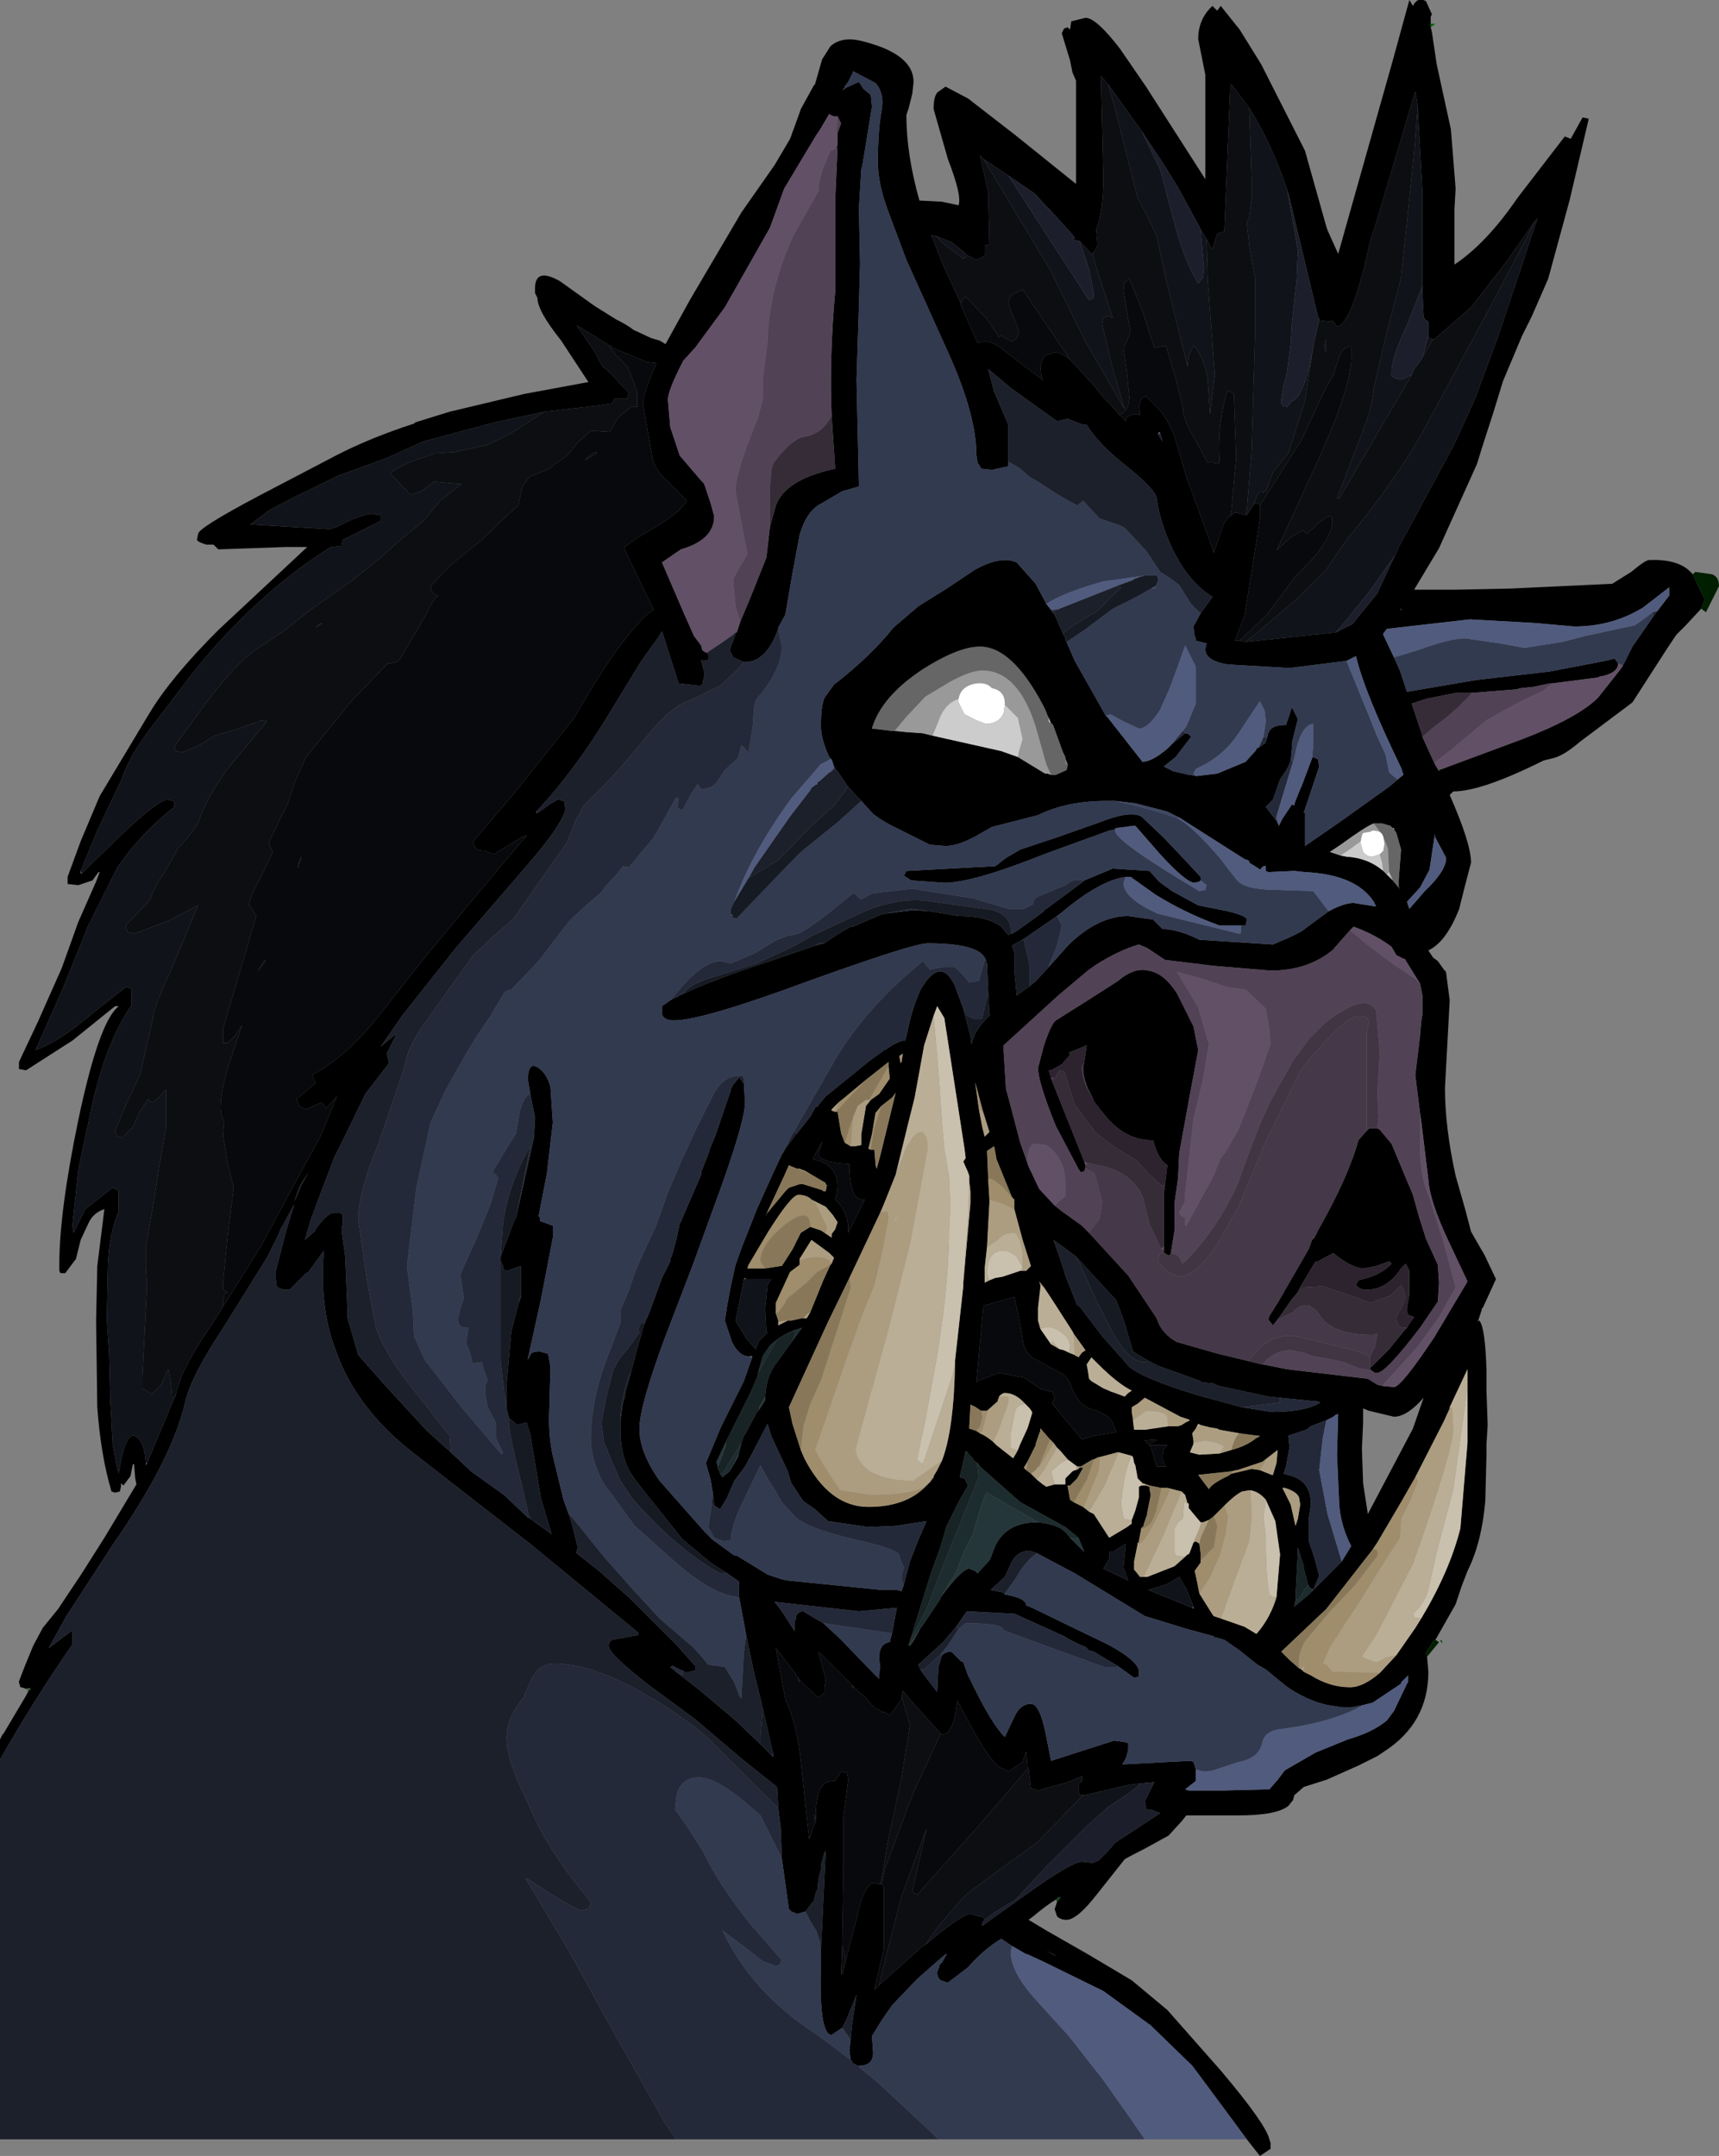 <?xml version="1.0" encoding="UTF-8" standalone="no"?>
<svg xmlns:ffdec="https://www.free-decompiler.com/flash" xmlns:xlink="http://www.w3.org/1999/xlink" ffdec:objectType="shape" height="90.85px" width="72.45px" xmlns="http://www.w3.org/2000/svg">
  <rect width="100%" height="100%" fill="#808080" stroke="none"/>
  <g transform="matrix(1.0, 0.0, 0.0, 1.0, -49.25, 9.55)">
    <path d="M50.3 61.6 L50.35 61.6 50.45 61.7 50.3 61.6" fill="#135320" fill-rule="evenodd" stroke="none"/>
    <path d="M50.3 61.6 L50.15 61.55 50.1 61.55 50.1 61.5 50.05 61.35 50.05 61.3 50.3 60.65 50.65 59.8 51.05 59.05 51.7 58.25 52.7 56.75 53.65 55.25 55.0 53.0 54.95 52.75 54.9 52.15 54.85 52.15 54.75 52.65 54.45 53.05 54.35 52.95 54.35 53.1 54.3 53.3 54.1 53.35 53.95 53.3 Q53.5 51.8 53.35 49.75 L53.3 46.1 53.35 43.8 53.65 41.4 Q53.2 41.55 53.0 41.95 L52.65 42.7 52.45 43.5 52.0 44.1 51.8 44.1 51.75 44.0 51.75 43.75 Q51.75 41.5 52.55 37.65 53.4 33.6 54.2 32.9 L54.25 32.85 54.1 32.85 52.3 34.3 50.35 35.55 50.05 35.5 50.05 35.2 50.85 33.5 51.85 31.25 52.55 29.3 53.3 27.6 53.45 27.2 53.4 27.2 53.15 27.55 52.55 27.75 52.1 27.7 52.1 27.4 52.65 25.9 53.45 24.0 55.55 20.5 Q56.45 19.0 58.45 17.0 L62.2 13.5 61.3 13.5 58.45 13.6 58.25 13.4 57.95 13.4 Q57.6 13.3 57.55 13.2 L57.6 12.95 Q57.6 12.7 60.15 11.35 L63.4 9.65 Q64.85 8.9 66.7 8.3 L66.75 8.25 68.2 7.8 71.35 7.05 74.05 6.55 72.9 4.8 Q71.9 3.55 71.9 3.0 L71.8 2.8 71.8 2.6 Q71.8 1.7 72.85 2.3 L74.25 3.3 74.4 3.4 75.2 3.9 Q75.7 4.15 75.95 4.35 L76.7 4.7 77.05 4.8 77.3 4.95 78.35 3.05 80.5 -0.6 81.55 -2.1 81.9 -2.6 82.55 -3.7 82.95 -4.8 83.0 -4.95 83.55 -5.95 83.6 -6.0 83.9 -7.05 84.25 -7.6 Q84.75 -8.05 85.65 -7.8 87.8 -7.25 87.75 -6.05 L87.7 -5.6 87.55 -5.0 87.45 -4.7 Q87.45 -3.05 88.0 -1.1 L88.95 -1.05 89.65 -0.9 Q89.8 -1.3 89.2 -2.85 L88.6 -4.95 88.6 -5.0 Q88.6 -5.45 88.75 -5.65 L89.1 -5.9 90.05 -5.4 92.05 -3.85 94.6 -1.8 94.6 -6.15 94.45 -6.5 94.35 -7.0 94.0 -8.15 94.1 -8.35 94.25 -8.4 94.35 -8.3 94.4 -8.65 95.0 -8.8 Q95.45 -8.8 96.45 -7.5 L97.55 -5.9 100.05 -2.0 100.05 -6.4 99.75 -7.9 Q99.75 -8.75 100.35 -9.3 L100.55 -9.1 100.7 -9.3 101.5 -8.3 102.4 -6.85 104.25 -3.2 105.15 0.0 105.2 0.15 105.65 1.15 107.95 -7.0 108.65 -9.55 108.8 -9.3 Q109.0 -9.7 109.35 -9.5 L109.6 -8.95 109.55 -8.85 109.55 -8.75 109.55 -8.65 109.55 -8.55 109.55 -8.4 109.6 -8.2 109.8 -6.85 110.4 -4.1 110.6 -1.6 110.55 -0.75 110.55 1.6 Q111.9 0.7 113.2 -1.2 L115.2 -3.8 115.45 -3.7 115.95 -4.6 116.2 -4.55 116.2 -4.5 115.4 -1.1 114.5 2.2 113.8 3.8 113.4 4.6 112.6 6.5 112.2 7.8 111.7 9.35 111.5 10.0 109.9 13.55 108.85 15.3 110.55 15.3 112.95 15.25 117.2 15.05 118.0 14.55 Q118.6 14.05 118.75 14.05 119.9 14.0 120.45 14.5 L120.6 14.65 120.85 15.2 121.1 15.7 120.95 16.1 120.3 16.8 119.9 17.2 119.5 17.8 118.05 20.05 115.85 21.7 Q115.15 22.3 114.7 22.4 L114.3 22.5 Q111.7 23.8 110.5 23.8 L110.35 23.95 Q111.25 26.0 111.25 26.8 L111.0 27.75 110.95 27.95 110.75 28.75 Q110.2 30.15 109.45 30.5 L109.65 30.8 109.85 30.95 110.1 31.3 110.2 31.45 110.35 32.6 110.15 36.3 Q110.15 37.95 110.6 40.0 L111.0 41.4 111.25 42.35 111.65 43.05 111.8 43.3 112.3 44.35 111.75 45.55 111.7 45.6 111.7 45.65 111.55 46.1 111.5 46.15 111.6 46.1 Q111.85 46.4 111.9 48.2 L111.9 49.05 111.95 50.5 111.9 51.3 111.9 51.75 111.85 53.7 Q111.7 55.45 111.1 56.65 L110.85 57.3 110.6 58.05 109.75 59.55 109.65 59.6 109.6 59.7 109.35 60.1 109.4 60.25 109.4 60.3 109.45 60.9 Q109.45 63.05 107.6 64.25 L107.3 64.45 106.5 64.85 105.15 65.45 104.2 65.75 103.8 66.1 103.75 66.3 103.55 66.55 Q103.05 66.95 101.45 66.95 L99.25 66.95 99.05 67.2 98.5 67.8 97.5 68.35 Q96.8 68.7 96.65 68.8 L95.5 70.25 Q94.65 71.35 94.2 71.35 93.95 71.35 93.8 71.2 L93.7 70.9 93.8 70.6 93.95 70.4 93.85 70.4 93.75 70.5 Q93.4 70.7 92.8 71.2 L92.6 71.35 93.35 71.8 95.1 72.8 96.95 73.9 98.45 75.15 100.7 77.7 Q102.6 79.95 102.75 80.6 L102.8 80.75 102.8 81.0 102.35 81.3 101.8 80.6 100.8 79.25 99.8 77.9 99.5 77.5 97.75 75.8 95.75 74.35 93.2 73.1 92.55 72.8 92.5 72.8 91.9 72.45 91.45 72.15 Q90.7 72.6 90.05 73.35 L89.2 74.0 88.9 73.9 Q88.75 73.8 88.75 73.55 L88.85 73.3 88.8 73.3 88.95 73.15 89.15 72.8 89.1 72.8 88.75 73.1 87.9 73.85 86.85 74.95 86.4 75.6 86.0 76.25 86.05 76.95 Q86.05 77.5 85.45 77.5 L85.4 77.5 85.2 77.4 85.15 77.3 85.1 77.25 85.05 76.85 85.1 76.4 85.15 75.85 85.35 74.5 84.95 75.5 84.75 75.9 84.3 76.2 Q83.75 76.2 83.85 73.1 L83.85 72.6 84.05 68.45 84.0 68.5 83.85 69.05 83.85 69.15 83.85 69.25 83.75 69.6 83.7 70.1 83.65 70.15 83.55 70.55 83.5 70.6 83.2 71.0 82.85 71.1 82.6 71.0 82.5 70.9 82.2 68.75 82.15 67.45 82.05 66.65 82.0 65.75 80.55 64.6 78.55 62.9 76.65 61.5 Q74.9 60.15 74.9 59.8 74.9 59.65 75.05 59.55 L76.15 59.35 76.15 59.25 71.65 55.55 66.7 51.7 Q64.25 49.8 63.4 47.35 62.7 45.55 62.9 43.15 L62.25 44.05 62.15 44.1 61.45 44.8 61.3 44.8 61.2 44.8 60.95 44.7 60.9 44.6 60.85 44.1 61.3 42.35 61.65 41.2 61.05 42.3 61.0 42.45 60.5 43.45 58.6 46.5 Q57.3 48.45 57.05 49.55 56.5 51.95 54.0 55.55 L52.05 58.55 51.3 59.9 52.3 59.15 52.3 59.75 Q50.7 62.05 49.25 64.6 L49.25 63.75 49.3 63.65 49.35 63.55 49.4 63.5 50.35 61.9 50.45 61.7 50.5 61.65 50.55 61.6 50.35 61.6 50.3 61.6 M91.75 9.9 L91.75 10.1 91.05 10.25 90.6 10.2 90.55 10.1 90.45 9.95 90.4 9.6 Q90.4 8.0 89.3 5.5 L87.45 1.4 86.7 -0.6 Q86.25 -1.8 86.25 -2.7 86.25 -4.05 86.4 -4.85 86.55 -5.6 86.15 -6.05 L85.2 -6.55 85.2 -6.5 85.0 -6.1 84.85 -5.9 84.85 -5.85 84.75 -5.75 84.9 -5.85 85.45 -6.1 85.65 -5.8 85.95 -5.55 86.0 -5.05 85.6 -2.6 85.55 -2.4 85.45 -0.75 85.5 1.55 85.45 3.35 85.35 6.45 85.45 10.95 84.75 11.15 83.9 11.65 Q83.25 11.95 82.95 13.0 L82.65 14.6 82.35 16.35 82.05 16.9 82.05 16.95 Q81.55 18.35 80.65 18.35 L80.6 18.35 80.15 18.15 80.0 17.85 80.15 17.45 80.25 17.15 80.25 17.1 80.3 17.1 80.45 16.65 80.85 15.7 81.55 13.95 81.7 12.65 81.95 11.75 Q82.35 10.65 84.45 10.2 L84.3 7.95 Q84.2 5.55 84.45 2.75 L84.45 -1.1 84.55 -3.3 84.5 -3.3 84.55 -3.45 84.55 -3.7 84.55 -3.95 84.7 -4.35 84.55 -4.65 84.45 -4.65 Q84.3 -4.65 84.2 -4.75 L83.85 -4.15 83.65 -3.85 82.3 -1.6 81.7 0.05 79.8 3.4 78.55 5.1 78.05 5.65 Q77.4 6.9 77.4 7.3 L77.5 8.45 77.9 9.65 78.8 10.7 78.9 10.8 78.95 10.9 79.2 11.65 79.35 12.2 Q79.35 13.2 77.95 13.6 L77.15 14.15 78.1 16.35 78.5 17.25 78.8 17.65 78.85 17.85 79.0 17.95 79.05 17.95 79.1 18.05 79.1 18.25 78.9 18.3 78.8 18.25 78.95 18.85 78.85 19.3 78.75 19.35 77.85 19.25 77.15 17.05 77.0 17.3 76.25 18.35 75.0 20.4 Q73.5 22.9 71.85 24.65 L71.85 24.7 71.9 24.7 72.0 24.65 72.4 24.35 72.75 24.15 72.8 24.15 73.0 24.2 73.05 24.25 73.05 24.45 73.1 24.45 Q73.05 25.1 71.35 27.05 L68.5 30.35 66.2 33.25 65.3 34.55 65.9 34.05 65.95 34.05 65.55 34.85 65.65 35.25 64.8 36.35 64.65 36.55 63.7 38.5 63.35 39.2 62.7 40.9 62.35 41.85 62.1 42.7 62.55 42.3 62.55 42.25 Q63.05 41.55 63.35 41.55 L63.6 41.55 63.65 41.6 63.7 41.7 63.7 41.9 63.65 42.3 63.8 43.4 63.9 45.8 63.9 46.0 64.35 47.55 65.5 48.85 67.25 50.75 68.25 51.65 69.05 52.4 69.1 52.45 70.5 53.45 71.5 54.4 71.55 54.4 71.6 54.45 72.5 55.1 72.05 53.6 71.6 50.9 71.45 50.4 71.4 50.4 71.05 50.5 70.7 50.2 70.6 49.8 70.6 49.65 70.6 48.8 70.8 46.55 71.1 45.4 71.2 45.1 71.2 45.0 71.2 44.25 71.2 44.05 71.2 43.8 70.9 43.9 70.65 44.0 70.45 43.95 70.45 43.9 70.45 43.8 70.35 43.6 70.35 43.45 70.35 43.4 70.9 41.95 71.0 41.75 71.75 38.4 71.8 37.65 71.8 37.55 71.65 36.8 71.6 36.55 71.5 35.95 Q71.5 35.15 71.95 35.45 72.3 35.7 72.45 36.25 L72.55 37.75 72.3 39.9 71.95 41.7 72.0 41.75 72.0 41.9 72.55 42.1 72.55 42.6 72.05 45.2 71.5 47.7 71.5 47.75 71.6 47.55 Q71.65 47.4 72.0 47.4 L72.35 47.5 72.45 48.05 72.4 49.85 Q72.35 50.9 72.55 51.8 L73.0 53.65 73.2 54.2 73.35 54.65 73.6 55.65 73.55 55.85 73.55 55.9 74.5 56.65 75.8 57.8 77.75 59.75 78.55 60.65 78.55 60.85 78.5 60.85 78.3 60.9 78.1 60.9 78.05 60.85 78.0 60.85 77.6 60.65 77.5 60.7 77.75 60.9 78.65 61.6 80.2 62.9 81.3 63.95 81.7 64.35 81.8 64.45 81.85 64.5 81.85 64.35 81.8 64.2 81.4 62.45 81.0 60.8 80.7 59.35 80.4 57.75 80.4 57.55 80.4 57.1 79.9 56.75 79.2 56.3 78.0 55.3 76.05 52.85 75.95 52.7 Q75.4 51.95 75.4 50.7 L75.4 50.55 75.4 50.5 75.4 50.3 75.5 49.6 75.6 49.25 75.6 49.15 75.85 48.25 76.1 47.3 76.4 46.25 76.6 45.8 77.15 44.3 77.5 43.6 77.5 43.5 77.55 43.4 77.6 43.25 77.75 42.7 77.85 42.25 77.9 42.0 78.0 41.85 78.0 41.8 78.8 39.95 78.8 39.85 79.15 38.95 79.15 38.9 79.3 38.55 79.4 38.3 80.05 36.4 80.05 36.35 80.15 36.15 80.2 36.1 80.4 35.85 80.6 36.1 80.65 36.9 Q80.65 37.65 79.65 40.45 L78.45 43.75 77.3 46.75 Q76.2 49.7 76.2 50.65 76.2 51.65 77.05 52.85 L78.95 55.0 79.25 55.3 79.3 55.35 79.45 55.45 80.2 56.0 80.3 56.0 81.6 56.8 82.2 57.0 82.45 57.05 86.4 57.45 87.05 57.45 87.25 57.5 87.35 57.2 87.6 56.25 87.95 55.35 88.3 54.55 87.0 54.75 85.85 54.8 84.15 54.55 83.6 54.05 83.1 53.7 82.6 52.95 82.45 52.45 81.75 50.95 81.6 50.45 80.95 51.7 80.65 52.25 80.2 52.85 79.9 53.55 79.6 54.05 79.45 53.95 79.35 53.9 79.3 53.4 79.2 52.8 79.0 52.1 79.65 50.55 80.6 48.65 80.95 47.65 80.95 47.6 80.8 47.6 Q80.4 47.6 80.1 47.0 L79.8 46.1 79.9 45.45 80.05 44.65 80.25 43.75 80.5 43.05 81.15 41.4 81.85 39.85 82.25 39.0 82.25 39.05 82.35 38.85 82.8 38.25 82.85 38.2 83.4 37.5 83.65 37.05 83.7 37.1 83.75 37.0 83.8 36.95 84.05 36.65 85.9 35.15 86.45 34.75 86.5 34.7 86.55 34.7 Q86.95 34.4 87.3 34.3 L87.4 34.3 87.5 33.9 Q87.7 32.9 88.05 32.15 88.9 30.7 89.5 32.0 L89.85 32.95 90.15 34.1 90.2 34.45 Q90.3 33.85 91.0 33.2 L90.95 33.2 90.9 32.25 90.85 31.05 90.8 30.9 90.75 30.8 Q90.4 30.2 88.35 30.2 87.75 30.2 83.3 31.8 78.85 33.45 77.65 33.45 77.25 33.45 77.15 33.2 L77.15 32.85 77.5 32.6 78.1 32.3 Q79.4 31.7 81.7 30.95 L83.6 30.3 84.0 30.2 84.05 30.15 Q84.65 29.75 85.1 29.5 L85.2 29.5 86.35 29.0 86.55 28.95 87.75 28.8 88.45 28.85 89.65 29.05 Q90.85 29.05 91.45 29.5 L91.75 29.85 91.85 29.8 91.9 29.8 92.15 29.65 93.25 28.85 93.25 28.8 93.35 28.75 94.9 27.6 94.95 27.55 96.15 27.05 97.7 27.15 98.1 27.6 98.65 28.0 99.75 28.6 101.0 28.85 Q101.8 29.05 101.8 29.2 L101.75 29.45 101.55 29.45 100.65 29.45 Q99.25 28.95 97.95 28.15 L96.9 27.4 96.7 27.4 Q95.6 27.55 94.0 28.9 L93.8 29.05 92.35 30.05 92.25 30.1 91.9 30.3 92.0 30.6 92.0 31.15 92.0 31.35 92.1 32.4 92.65 32.0 92.9 31.8 93.45 31.2 94.3 30.25 Q95.55 29.05 96.8 29.05 L97.85 29.2 98.25 29.6 Q98.9 29.6 99.8 30.05 L102.9 30.25 103.6 29.95 104.1 29.7 104.5 29.4 105.25 28.85 Q105.9 28.5 106.3 28.5 L107.25 28.65 107.15 28.45 Q106.4 27.3 104.25 27.2 L103.8 27.15 102.7 27.2 102.6 27.15 102.6 26.95 102.5 26.95 102.35 27.1 102.3 27.05 101.9 26.8 101.9 26.75 101.85 26.7 101.7 26.65 100.05 25.6 98.95 24.9 98.45 24.65 97.1 24.3 96.25 24.2 95.9 24.2 Q94.2 24.2 93.0 24.8 L91.05 25.3 90.35 25.7 Q89.6 26.1 89.1 26.1 L88.5 26.05 88.45 26.05 88.35 26.0 86.75 25.2 86.4 25.0 86.05 24.75 85.55 24.2 85.35 24.0 85.0 23.6 84.95 23.55 84.85 23.4 84.55 22.95 84.45 22.85 84.45 22.8 84.4 22.75 84.3 22.45 84.2 22.35 Q83.85 21.6 83.85 21.05 83.85 20.2 84.0 19.85 L84.4 19.3 Q85.95 18.1 86.9 16.9 L87.95 16.0 89.15 15.25 90.35 14.45 Q91.45 13.85 92.1 14.15 L92.9 15.05 93.35 15.9 93.55 16.15 93.6 16.25 93.7 16.35 94.05 17.15 94.15 17.35 94.15 17.45 94.2 17.45 94.2 17.5 94.55 18.3 95.85 20.6 95.95 20.7 97.4 22.55 Q97.8 22.55 98.45 22.0 L98.5 21.95 98.65 21.8 99.2 21.35 Q99.35 21.35 99.45 21.5 L98.8 22.35 98.3 22.75 98.7 22.95 99.35 23.1 99.4 23.1 99.65 23.15 99.7 23.15 100.55 23.05 101.75 22.55 102.2 22.05 102.2 22.0 102.3 21.95 102.6 21.75 102.6 21.7 102.65 21.55 102.7 21.35 102.75 21.25 Q102.9 21.0 103.45 21.0 L103.7 20.25 103.95 20.75 103.7 21.75 103.7 22.0 103.65 22.5 103.5 22.85 103.2 23.3 102.9 24.15 102.6 24.45 102.9 24.85 102.95 24.9 103.0 25.0 103.05 25.0 103.15 25.25 103.3 24.95 103.7 24.35 103.8 24.4 103.8 24.35 103.85 24.2 104.05 23.7 104.1 23.6 104.55 22.4 104.6 22.35 104.8 22.45 104.85 22.75 104.2 24.7 104.25 24.7 104.25 26.1 105.7 25.1 107.8 23.6 108.15 23.3 108.4 23.1 108.3 22.8 Q106.75 19.6 106.4 18.1 L106.0 18.3 103.6 18.6 101.0 18.45 Q100.05 18.3 100.05 17.8 L100.1 17.55 100.05 17.55 99.65 17.45 99.65 17.35 99.6 17.25 99.55 16.85 99.85 16.3 100.35 15.6 Q99.35 15.0 98.65 13.55 98.15 12.5 98.0 11.45 97.95 11.05 96.55 9.95 95.55 9.15 95.05 8.35 L94.9 8.35 94.25 8.1 93.8 8.2 91.85 6.8 90.9 6.0 91.15 6.95 91.75 8.35 91.75 9.25 91.75 9.35 91.75 9.45 91.75 9.65 91.75 9.9 M90.7 -2.85 L90.55 -3.0 90.9 -1.45 90.95 0.75 90.75 0.8 90.75 0.95 90.75 1.2 90.65 1.3 90.4 1.4 90.0 1.2 89.85 1.05 89.35 0.65 88.7 0.4 88.6 0.4 88.5 0.35 88.95 1.5 89.75 3.25 89.75 3.3 89.85 3.55 90.45 4.9 Q91.0 4.7 91.6 5.25 L93.25 6.5 93.15 6.4 93.1 5.85 93.25 5.45 93.7 5.3 Q93.95 5.3 94.35 5.6 L95.4 6.75 95.8 7.25 96.05 7.5 96.4 7.9 96.7 8.2 96.7 8.1 Q96.8 7.9 97.2 7.9 L97.3 7.95 97.25 7.55 97.35 7.25 97.5 7.15 97.55 7.15 97.9 7.5 Q98.45 8.0 98.75 8.85 L99.3 10.7 99.4 10.95 100.35 13.55 100.4 13.75 100.7 12.9 Q100.85 12.35 101.1 12.2 101.25 12.05 101.35 12.05 L101.75 12.15 101.8 12.15 102.1 11.7 102.15 11.65 102.35 11.7 102.35 11.75 102.35 12.35 101.8 15.8 101.7 16.4 101.3 17.45 101.5 17.45 101.75 17.5 105.55 17.1 106.25 16.75 107.3 15.45 107.9 14.15 108.05 13.85 108.15 13.65 108.15 13.6 109.15 11.75 110.5 9.25 110.55 9.15 111.4 7.3 112.4 4.6 114.05 -0.35 114.0 -0.3 113.95 -0.25 112.8 1.4 111.25 3.4 109.7 4.75 109.65 4.75 109.5 4.7 109.45 4.65 109.45 4.6 109.45 4.0 109.3 3.9 109.25 3.8 109.2 2.8 109.2 2.5 109.2 -1.45 109.0 -5.1 108.9 -5.7 107.2 0.0 107.0 0.6 106.75 1.7 Q106.1 4.2 105.6 4.2 L105.4 3.95 105.3 4.0 104.85 3.95 104.85 3.9 104.8 3.8 103.6 -1.2 103.5 -1.55 Q102.85 -3.5 101.9 -5.0 L101.15 -6.0 101.1 -5.85 100.85 0.2 100.55 0.3 100.35 0.95 100.3 0.9 100.2 0.7 99.85 0.1 99.8 0.0 98.9 -1.65 98.25 -2.7 97.35 -4.05 95.95 -6.0 95.65 -6.35 95.75 -2.1 Q95.75 -0.6 95.45 0.1 L95.5 0.65 95.5 0.75 95.5 0.8 95.35 1.1 95.3 1.1 95.25 1.15 94.75 0.6 94.7 0.6 94.45 0.55 94.55 0.5 94.5 0.4 94.15 0.0 93.6 -0.6 92.9 -1.35 92.85 -1.4 91.75 -2.15 91.15 -2.55 90.7 -2.85 M119.1 16.2 L119.6 15.55 119.6 15.2 118.5 16.05 Q117.2 16.85 115.6 16.85 L113.9 16.7 111.2 16.55 107.7 16.95 107.55 17.15 107.55 17.2 108.0 18.15 108.25 18.7 108.55 19.6 111.5 19.1 114.55 18.75 116.9 18.3 117.3 18.2 117.45 18.4 Q117.45 18.8 116.75 18.95 L116.7 18.95 116.6 19.0 114.65 19.25 114.55 19.25 113.85 19.4 113.8 19.4 113.35 19.45 113.15 19.5 111.25 19.65 110.6 19.65 109.35 19.9 108.75 20.1 109.2 21.45 109.2 21.5 109.7 22.6 109.9 22.95 109.9 22.9 113.4 21.6 Q115.75 20.7 116.6 19.85 L117.55 18.65 117.65 18.5 118.05 17.7 118.95 16.4 119.1 16.2 M108.25 16.15 L108.35 16.15 108.3 16.1 108.25 16.15 M98.15 8.7 L98.1 8.65 98.05 8.75 98.25 9.05 98.15 8.7 M88.55 21.45 L91.45 22.1 92.15 22.35 93.3 23.05 93.4 23.05 93.55 23.1 93.75 23.1 94.2 22.9 94.25 22.7 94.25 22.65 94.15 22.4 94.15 22.35 94.1 22.25 94.05 22.15 93.65 21.05 93.6 20.95 93.55 20.95 93.45 20.7 93.4 20.6 93.3 20.35 93.2 20.15 Q91.9 17.7 90.55 17.7 89.65 17.7 88.15 18.65 86.4 19.8 86.0 21.15 L86.85 21.25 86.95 21.25 87.45 21.3 88.15 21.35 88.55 21.45 M96.25 25.4 L96.0 25.45 93.8 26.25 93.25 26.45 Q90.25 27.65 89.05 27.65 L87.65 27.55 87.35 27.35 87.45 27.15 91.2 26.95 91.65 26.6 92.25 26.25 93.75 25.75 95.6 25.1 Q96.85 24.6 97.35 24.85 L98.3 25.75 99.2 26.7 99.85 27.4 99.85 27.55 99.8 27.6 99.6 27.65 Q99.25 27.65 98.15 26.45 L97.1 25.25 97.0 25.25 96.65 25.3 96.25 25.35 96.25 25.4 M106.15 29.65 L105.4 30.5 Q104.35 31.35 102.8 31.35 L100.4 31.15 98.35 30.9 97.6 30.4 97.25 30.25 Q96.4 30.5 95.45 31.1 L95.1 31.35 93.85 32.4 91.55 34.5 91.55 34.75 91.65 36.35 91.75 36.7 92.25 38.6 92.55 39.45 92.6 39.6 93.05 40.55 93.7 41.25 93.95 41.45 94.85 42.1 95.15 42.4 96.8 44.2 98.0 46.0 Q98.2 46.65 98.85 47.0 L100.6 47.5 101.85 47.8 102.45 47.95 102.5 47.95 103.5 48.15 106.9 48.55 107.3 48.8 107.5 48.85 108.0 48.9 Q108.3 48.9 109.7 46.8 L111.1 44.45 110.3 42.75 Q109.5 41.05 109.45 40.15 L109.15 37.7 109.1 37.35 108.9 35.75 109.1 34.1 109.15 33.5 109.2 33.2 109.2 32.4 109.1 31.9 108.45 30.85 108.4 30.85 108.1 30.7 107.9 30.35 Q107.25 29.85 106.3 29.5 L106.15 29.65 M95.0 39.65 L94.95 39.8 94.8 39.85 94.7 39.7 93.75 37.9 Q93.0 36.05 93.0 35.45 L93.25 34.5 Q93.55 33.6 93.75 33.45 L95.1 32.6 96.35 31.8 Q97.05 31.2 97.65 31.35 98.3 31.45 98.85 32.3 L99.55 33.7 99.75 34.7 99.35 36.85 98.95 39.05 98.9 40.1 98.75 41.15 98.75 42.3 98.6 43.25 98.55 43.35 98.5 43.35 98.4 43.3 98.35 43.25 98.3 43.25 98.3 43.1 98.3 42.95 98.3 40.75 98.35 40.4 98.45 39.55 Q98.05 39.3 97.85 38.5 L97.8 38.5 Q96.6 38.5 95.7 37.3 L95.65 37.25 95.35 36.85 95.3 36.7 Q94.9 36.05 94.9 35.4 L94.95 35.2 95.05 34.5 94.7 34.65 94.3 34.8 94.35 34.9 94.0 35.3 93.55 35.55 93.45 35.55 93.55 35.85 93.55 35.9 94.25 37.65 94.75 38.9 94.95 39.4 95.0 39.55 95.0 39.65 M107.3 38.0 L107.4 38.05 107.9 38.65 108.8 40.8 109.05 41.7 109.35 42.65 109.85 43.75 109.9 44.5 109.85 45.3 109.1 46.4 Q107.65 48.3 107.3 48.3 L107.2 48.3 107.05 48.2 107.0 48.15 107.0 48.05 107.05 48.05 107.65 47.45 107.8 47.3 108.45 46.5 108.55 46.4 108.6 46.3 108.85 45.95 108.7 45.9 108.6 45.85 108.55 45.75 108.55 45.55 108.65 45.0 108.65 44.0 108.5 43.7 108.3 43.9 Q107.7 44.8 106.85 44.8 106.55 44.8 106.4 44.6 L106.5 44.4 Q107.45 44.2 107.9 43.7 L107.8 43.6 107.25 43.8 106.75 43.9 Q106.25 43.9 105.5 43.3 L105.45 43.25 104.8 43.6 104.7 43.6 104.25 44.35 104.05 44.7 103.95 44.9 103.7 45.2 103.1 46.05 102.9 46.3 102.7 46.05 102.75 45.9 103.1 45.35 104.4 43.1 104.55 42.7 104.65 42.6 104.8 42.3 Q106.1 40.0 106.5 38.5 L106.85 38.1 Q106.95 38.0 107.0 38.0 L107.1 38.0 107.3 38.0 M84.6 36.9 L84.45 37.05 84.3 37.2 84.3 37.25 84.45 37.3 84.5 37.3 84.55 37.3 84.7 38.2 84.85 38.6 85.1 38.75 85.3 38.75 85.55 38.7 85.55 38.25 85.75 37.05 85.95 36.8 86.3 36.55 86.75 35.9 86.7 35.4 86.7 35.2 85.75 35.95 84.85 36.7 84.6 36.9 M90.1 40.2 L90.1 40.0 90.05 39.85 89.85 39.4 89.95 39.25 89.9 38.85 89.05 33.35 88.75 32.85 88.6 33.25 88.2 34.5 87.8 36.7 87.5 37.9 87.0 39.95 86.5 41.2 86.35 41.55 85.05 44.3 84.15 46.15 82.5 49.75 82.65 50.45 83.0 51.55 83.15 51.9 Q84.2 53.95 85.85 53.95 87.45 53.95 88.3 53.05 L88.45 52.9 88.6 52.7 88.6 52.65 88.75 52.4 88.95 52.0 Q89.45 50.7 89.5 47.95 L89.5 47.8 89.85 44.65 89.85 44.5 90.15 41.15 90.15 40.65 90.1 40.2 M87.25 35.2 L87.3 34.85 87.15 34.95 87.2 35.2 87.2 35.25 87.25 35.2 M85.95 38.9 L86.1 38.9 86.15 39.5 86.15 39.55 86.2 39.7 86.35 39.15 87.0 36.5 86.85 36.7 86.4 37.05 86.15 37.35 86.0 38.25 85.85 38.85 85.95 38.9 M90.7 37.35 L90.6 37.0 90.35 36.05 90.5 37.15 90.65 37.95 90.75 38.35 90.95 38.15 90.7 37.35 M91.9 40.9 L91.25 39.3 91.15 38.75 90.85 38.95 90.9 40.15 90.95 41.0 90.95 41.15 90.85 43.0 90.75 43.9 90.75 44.0 90.75 44.5 90.95 44.4 91.2 44.3 91.5 44.25 92.25 44.0 92.35 44.0 92.5 44.0 92.7 43.8 92.35 42.7 92.0 41.4 92.0 41.2 92.0 41.0 91.9 40.9 M85.05 39.5 Q83.85 39.45 83.75 39.1 L83.9 38.55 83.55 39.2 83.5 39.3 Q84.0 39.4 84.2 39.6 84.55 39.9 84.55 40.45 L84.5 40.85 84.45 41.0 Q85.0 41.5 85.0 42.25 L85.0 42.4 85.7 41.0 85.6 41.0 Q85.05 41.0 85.05 39.5 M84.05 40.3 L83.2 39.8 82.95 39.7 82.85 39.7 82.6 39.6 82.5 39.55 82.3 40.0 81.6 41.5 81.5 41.7 81.6 41.55 82.35 40.65 82.5 40.5 82.95 40.35 83.1 40.35 83.9 40.6 83.95 40.65 84.0 40.65 84.05 40.65 84.1 40.4 84.05 40.35 84.05 40.3 M83.45 41.0 L83.4 40.95 Q83.2 40.8 82.9 40.8 82.6 40.8 81.6 42.4 L80.8 43.75 80.75 43.9 81.5 43.9 82.15 43.8 82.2 43.8 82.65 43.1 83.0 42.4 83.4 42.15 83.85 42.3 84.0 42.4 84.3 42.6 84.3 42.45 84.45 42.25 84.55 41.95 84.35 41.65 84.05 41.3 83.45 41.0 M84.3 43.7 L84.4 43.45 84.2 43.25 83.45 42.7 82.95 43.5 82.95 43.55 82.95 43.75 82.55 44.05 81.95 45.35 81.95 45.8 82.0 45.95 82.05 46.1 82.05 46.15 82.05 46.3 82.45 46.1 82.6 46.1 83.05 46.0 83.1 46.0 83.25 46.0 83.4 45.75 83.95 44.4 84.25 43.75 84.3 43.7 M80.6 44.35 L80.55 44.65 80.25 46.1 80.7 46.85 81.1 47.3 81.25 46.95 81.6 46.6 81.55 46.55 81.5 45.6 81.6 44.6 81.75 44.35 80.7 44.35 80.65 44.3 80.6 44.35 M81.2 48.3 L81.2 48.4 80.9 49.1 79.85 51.2 79.45 52.05 79.5 52.25 79.5 52.35 79.55 52.4 79.6 52.55 79.7 52.7 80.0 52.45 80.35 51.85 80.4 51.65 80.5 51.25 80.6 50.95 80.65 50.9 81.15 49.95 81.2 49.9 81.25 49.85 81.5 49.45 81.5 49.3 Q81.55 48.4 82.0 47.85 L82.65 46.95 83.05 46.4 Q82.4 46.6 82.0 46.9 L81.7 47.15 81.4 47.6 81.2 48.3 M90.8 45.45 L90.7 45.45 90.4 48.7 90.45 48.65 91.35 48.3 92.4 48.5 93.15 49.0 93.6 49.1 93.65 49.2 93.7 49.35 93.6 49.6 94.1 50.2 94.85 51.1 95.4 50.95 96.3 50.8 96.2 50.55 Q96.1 50.05 95.15 49.8 94.7 49.6 94.45 49.0 94.25 48.4 93.85 48.25 L92.75 47.65 Q92.4 47.35 92.35 46.9 L92.2 46.0 92.0 45.1 91.3 45.3 90.8 45.45 M94.6 43.4 L94.2 43.1 93.65 42.7 93.9 43.4 94.1 44.0 94.15 44.2 94.65 45.45 94.75 45.5 95.7 46.75 96.85 48.05 Q97.45 48.55 99.75 49.25 L101.6 49.75 102.85 49.95 Q104.25 49.95 104.9 49.55 L104.75 49.5 104.7 49.5 103.2 49.35 102.7 49.3 100.6 48.85 100.4 48.75 99.9 48.7 99.85 48.65 98.05 48.0 97.65 47.8 97.0 47.4 96.65 46.2 96.3 45.25 95.15 44.0 94.6 43.4 M93.25 44.7 L93.05 44.45 93.1 44.6 93.1 44.7 93.0 45.55 93.0 46.1 93.1 46.45 93.55 47.1 93.65 47.15 93.9 47.3 94.1 47.35 94.3 47.45 94.55 47.55 94.6 47.6 94.65 47.6 94.7 47.65 94.85 47.45 95.0 47.35 94.5 46.65 94.45 46.55 93.55 45.15 93.25 44.7 M92.45 49.6 Q92.05 49.15 91.6 49.15 91.5 49.15 91.35 49.3 L91.35 49.35 91.3 49.45 91.3 49.5 90.85 49.9 90.75 49.9 90.6 49.9 90.3 49.7 90.25 49.7 90.2 49.65 90.15 49.65 90.1 50.6 90.1 50.65 90.4 50.75 90.55 50.85 Q90.8 50.95 91.1 51.2 L91.25 51.35 91.95 51.9 92.1 51.65 92.15 51.55 92.25 51.3 92.55 50.65 92.6 50.5 92.75 50.0 92.75 49.95 92.65 49.8 92.45 49.6 M95.55 47.95 L95.25 47.65 95.15 47.8 95.05 47.95 95.1 48.2 95.15 48.55 95.25 48.65 95.75 48.95 96.1 49.1 96.25 49.15 96.65 49.3 96.8 49.15 96.95 49.05 Q96.35 48.75 95.55 47.95 M109.7 25.75 L109.5 27.1 109.1 27.85 108.55 28.45 108.65 28.75 109.3 28.0 Q110.2 27.15 110.2 26.6 L109.75 25.75 109.7 25.6 109.7 25.75 M107.95 25.35 L107.85 25.25 107.5 25.15 107.15 25.15 Q106.85 25.25 105.75 26.05 L105.3 26.35 105.75 26.5 106.0 26.55 Q106.9 26.6 107.55 27.15 L107.7 27.3 107.8 27.4 107.95 27.55 108.2 27.85 108.25 27.95 108.2 27.8 108.2 27.55 108.3 26.25 108.1 25.55 108.0 25.4 108.0 25.35 107.95 25.35 M111.1 48.9 L111.1 48.15 110.35 49.75 110.35 49.8 110.1 50.35 108.9 52.7 108.3 53.75 107.3 55.45 107.1 55.75 105.15 58.25 103.25 60.05 103.45 60.25 103.6 60.4 104.0 60.75 104.1 60.8 104.15 60.85 104.2 60.9 104.5 61.05 Q105.3 61.55 106.15 61.55 106.7 61.55 107.4 60.95 L108.1 60.2 108.9 59.05 109.15 58.65 Q110.35 56.65 110.8 54.85 L111.1 51.25 111.1 48.9 M108.0 50.15 L106.95 49.9 106.7 49.8 106.7 50.4 106.65 51.5 106.7 52.95 106.9 54.25 108.8 50.65 109.25 49.35 Q108.55 50.15 108.0 50.15 M105.8 56.25 L106.2 55.6 Q105.8 54.85 105.7 53.95 L105.6 51.75 105.65 50.05 105.6 50.05 Q105.55 50.05 105.45 50.15 L105.15 50.3 104.5 50.55 104.3 50.7 103.55 50.95 103.55 51.0 103.6 51.45 103.45 52.25 103.35 52.55 103.7 52.65 Q104.5 52.9 104.5 53.85 L104.4 54.5 104.4 55.35 104.65 56.1 104.85 56.85 104.6 57.45 105.8 56.25 M104.55 57.5 L104.6 57.45 104.55 57.4 104.45 57.35 104.4 57.25 104.35 57.15 104.35 57.1 104.2 56.55 104.2 56.45 104.1 56.15 103.95 55.65 103.95 55.85 103.85 57.75 103.85 57.9 103.8 58.15 104.4 57.65 104.55 57.5 M101.15 51.55 Q101.75 51.4 102.2 51.05 L102.3 51.0 102.35 50.95 102.25 50.95 101.5 50.85 100.65 50.7 100.55 50.65 100.25 50.6 100.05 50.55 99.85 50.5 99.75 50.45 99.65 50.65 99.5 50.85 99.55 51.15 99.55 51.25 99.55 51.3 99.4 51.65 99.8 51.75 100.65 51.7 101.15 51.55 M102.65 51.9 L102.45 52.05 101.4 52.4 101.35 52.4 101.15 52.45 99.75 52.6 100.2 53.2 Q100.35 52.95 101.0 52.65 L101.15 52.55 102.0 52.35 102.35 52.4 102.85 52.6 102.9 52.6 103.05 52.1 103.1 51.55 102.65 51.9 M103.3 53.15 L103.65 53.85 103.85 54.75 103.95 54.45 104.05 53.85 104.0 53.55 Q103.9 53.3 103.4 53.15 L103.3 53.15 M101.95 53.25 L101.9 53.25 101.6 53.3 Q101.3 53.45 100.9 53.85 L100.85 53.9 100.4 54.35 100.2 54.5 99.95 54.6 99.85 54.6 99.35 54.0 99.35 53.95 99.35 53.8 99.3 53.8 99.2 53.45 99.05 53.3 98.45 53.15 98.35 53.15 98.2 53.15 97.7 53.05 97.55 53.0 97.4 52.95 97.2 52.75 97.1 52.2 97.05 52.1 97.0 51.85 96.95 51.8 96.4 51.65 96.35 51.65 95.6 51.85 95.55 51.85 95.35 51.95 95.3 51.95 94.8 52.25 94.75 52.25 94.65 52.25 94.25 51.95 93.95 51.6 93.8 51.45 93.65 51.25 93.5 51.1 93.15 50.7 93.1 50.65 93.1 50.75 93.05 50.85 92.9 51.3 92.9 51.35 92.55 52.05 92.4 52.3 92.5 52.4 92.7 52.55 92.95 52.8 93.2 53.0 93.35 53.1 93.7 53.0 94.15 53.0 94.15 52.75 94.45 52.45 94.55 52.4 94.6 52.4 94.7 52.35 94.75 52.3 94.8 52.3 94.9 52.3 94.65 52.75 94.35 53.05 94.3 53.05 94.25 53.05 94.25 53.1 94.35 53.65 94.5 53.75 94.9 53.95 95.15 54.15 95.35 54.25 96.0 55.25 96.75 54.8 96.95 54.65 96.95 54.6 96.95 54.5 97.1 54.1 97.25 53.55 97.25 53.25 97.25 53.1 97.35 53.05 97.5 53.05 97.55 53.05 97.7 53.1 97.7 53.2 97.75 53.45 97.6 54.2 97.6 54.25 97.45 54.7 97.45 54.75 97.35 54.85 97.25 55.4 97.25 55.45 97.2 55.45 97.2 55.5 97.05 56.25 97.05 56.6 97.1 56.65 97.3 56.9 97.35 56.9 97.45 56.9 97.6 56.9 98.75 56.45 99.2 56.05 99.25 56.0 99.3 55.95 99.35 55.95 99.4 55.85 99.55 55.45 99.65 55.4 99.8 55.5 99.85 55.9 99.85 56.2 99.85 56.3 99.6 56.65 99.65 56.85 99.8 57.6 100.3 58.4 100.4 58.55 100.7 58.65 101.7 59.0 102.2 59.3 102.25 59.25 Q102.8 58.6 103.05 57.75 L103.2 55.95 103.0 54.55 102.6 53.65 Q102.3 53.3 101.95 53.25 M106.7 62.3 L106.2 62.4 105.85 62.4 105.2 62.3 Q104.3 62.1 103.45 61.5 L102.6 60.8 102.25 60.6 101.5 60.0 100.85 59.55 100.5 59.45 100.45 59.45 100.4 59.4 99.3 59.1 97.5 58.55 94.55 56.75 92.95 55.9 92.65 55.8 Q92.15 55.8 91.9 56.25 L91.6 56.9 91.0 57.45 91.5 57.55 91.55 57.6 91.6 57.6 91.6 57.65 91.65 57.65 Q92.5 57.8 92.5 58.1 L92.75 58.2 94.5 59.05 95.95 59.75 Q97.25 60.45 97.25 60.9 L97.25 61.1 97.05 61.15 96.35 60.65 95.35 60.05 95.15 60.0 95.0 59.85 94.75 59.75 94.25 59.5 94.1 59.4 92.0 58.45 91.9 58.45 90.0 58.35 89.55 59.0 89.0 59.65 87.95 60.6 88.05 60.8 88.1 60.9 88.75 61.75 88.8 60.7 88.95 60.2 Q89.1 60.05 89.35 60.05 L89.75 60.45 89.85 60.5 90.05 61.05 90.25 61.45 Q91.05 63.1 91.6 63.65 L92.0 62.8 Q92.25 62.25 92.7 62.25 93.05 62.25 93.3 63.4 L93.55 64.65 94.95 64.2 96.2 63.8 96.6 63.85 96.8 63.9 96.8 64.2 96.7 64.55 96.55 64.8 99.45 64.65 99.55 64.7 99.65 65.0 99.65 65.1 99.65 65.5 99.2 65.85 99.35 65.9 99.95 65.9 100.0 65.9 100.15 65.9 100.8 65.9 102.75 65.85 103.1 65.45 103.4 65.05 104.7 64.3 106.05 63.75 Q107.1 63.45 107.7 62.95 L108.0 62.55 108.6 61.3 108.6 61.05 108.3 61.35 108.3 61.4 107.1 62.2 106.7 62.3 M99.3 50.25 L99.0 50.15 97.5 49.35 97.2 49.6 96.95 49.75 96.95 49.85 96.95 49.95 97.0 50.25 97.0 50.3 97.05 50.7 97.5 50.7 98.5 50.55 98.9 50.55 99.05 50.5 Q99.2 50.4 99.3 50.35 L99.4 50.3 99.3 50.25 M97.5 51.15 L97.65 51.3 98.0 51.15 98.0 51.1 97.5 51.15 M98.3 51.5 L98.45 51.35 97.65 51.35 97.75 51.4 98.0 52.25 98.4 52.25 Q98.25 52.1 98.25 51.8 L98.3 51.5 M88.9 57.75 Q89.8 56.55 90.1 56.55 L90.35 56.65 90.45 56.75 90.95 56.2 91.0 56.1 91.15 55.7 Q91.6 54.6 92.95 54.6 L93.0 54.6 Q93.55 54.65 93.95 54.85 L94.2 55.05 94.35 55.25 94.6 55.5 94.95 55.85 94.7 55.25 94.15 54.8 92.25 53.75 90.55 52.25 90.45 52.1 90.3 52.0 90.25 51.9 90.2 51.85 90.1 51.75 90.05 51.7 90.05 51.65 89.95 51.6 89.7 52.7 89.9 52.75 90.05 53.05 89.7 53.65 89.15 54.75 88.9 55.6 88.65 56.3 88.5 56.7 87.6 59.6 87.55 59.75 87.55 59.8 87.6 59.8 87.75 59.6 88.05 59.05 88.1 59.0 88.9 57.8 88.9 57.75 M96.0 56.15 L95.75 56.55 96.8 57.05 96.6 56.5 96.7 55.5 96.15 55.85 96.0 55.85 96.0 56.15 M99.55 58.15 L99.25 57.4 98.95 56.9 98.45 57.2 97.65 57.45 99.5 58.2 99.55 58.25 99.55 58.15 M86.85 59.25 L87.05 58.2 85.45 58.35 81.9 57.95 82.2 58.35 82.75 59.2 82.75 59.05 Q82.7 58.85 82.8 58.65 L82.8 58.55 Q82.9 58.35 83.1 58.35 L83.95 58.85 84.65 59.5 86.2 61.1 86.3 61.2 86.3 61.0 86.35 60.7 86.3 60.35 Q86.3 59.7 86.75 59.65 L86.85 59.25 M82.85 61.1 L82.8 61.05 82.8 61.0 81.95 59.9 82.15 61.0 82.35 62.05 Q82.85 63.15 83.0 64.65 L83.2 66.55 83.35 67.95 83.6 67.25 83.65 67.15 Q83.6 66.65 83.7 66.25 83.8 65.5 84.35 65.5 L84.45 65.5 84.7 65.1 84.9 65.15 84.95 65.15 85.0 65.45 84.8 67.0 84.8 67.2 84.8 69.1 84.75 72.4 84.7 73.6 84.7 73.65 84.75 73.65 84.9 73.05 85.3 71.5 85.35 71.35 Q85.65 69.8 86.1 69.8 L86.35 69.85 86.4 69.85 86.5 69.95 86.5 71.45 86.5 72.6 86.1 74.3 86.3 74.1 88.15 72.45 88.25 72.4 Q89.8 71.1 90.15 71.1 L90.5 71.2 Q90.7 71.2 90.75 71.35 L90.7 71.4 90.65 71.5 90.65 71.6 92.75 70.1 Q94.45 68.9 94.85 68.9 L95.3 68.95 95.55 68.85 95.9 68.5 96.25 68.1 98.15 66.85 97.75 66.7 Q97.45 66.7 97.55 66.6 L97.5 66.35 97.9 65.55 97.35 65.6 96.9 65.65 94.95 66.1 94.9 66.1 94.75 66.1 94.75 66.05 94.7 65.95 94.7 65.7 94.75 65.6 94.85 65.5 94.85 65.3 94.25 65.55 93.0 65.9 92.7 65.8 92.6 64.95 92.55 64.95 92.55 64.9 92.5 64.25 92.35 64.7 91.75 65.1 91.55 65.0 91.25 64.85 91.25 64.8 Q90.7 64.3 89.6 62.1 L89.5 62.75 Q89.35 63.45 89.0 63.55 L88.95 63.55 88.9 63.5 87.95 62.45 87.3 61.7 87.25 61.95 87.25 62.05 86.75 62.75 86.55 62.6 86.45 62.6 86.1 62.4 85.8 62.1 85.8 62.05 85.65 61.9 85.45 61.75 85.2 61.5 85.15 61.45 84.0 60.3 83.8 60.1 83.75 60.1 84.05 61.2 84.0 61.55 84.0 61.65 84.0 61.75 83.9 61.9 83.7 61.95 82.95 61.25 82.85 61.1 M93.65 72.8 L93.35 72.65 93.8 72.9 93.65 72.8 M58.65 45.5 L59.7 43.85 60.25 42.95 61.9 39.9 62.75 38.35 63.45 36.65 63.0 37.15 62.85 36.95 62.8 36.9 62.7 36.95 62.15 37.2 61.85 37.05 61.75 36.75 62.55 36.1 62.4 35.75 Q63.8 35.0 65.1 33.4 L67.15 30.8 69.35 28.15 71.45 25.65 71.2 25.75 71.05 25.85 70.05 26.45 69.8 26.35 69.7 26.3 69.65 26.3 Q69.2 26.3 69.2 25.9 L70.9 23.9 73.45 20.7 Q74.9 18.15 75.95 16.95 76.5 16.3 76.8 16.15 L75.55 13.55 Q75.7 13.35 76.8 12.7 77.85 12.1 78.2 11.55 L77.3 10.65 Q76.8 10.15 76.75 9.75 L76.35 7.5 Q76.35 7.0 76.9 5.8 L76.9 5.75 76.5 5.7 75.05 5.1 75.0 5.05 75.0 5.0 74.9 5.0 74.85 4.95 74.6 4.8 73.55 4.15 74.3 5.25 74.65 5.9 74.9 6.1 75.75 7.0 75.7 7.2 75.7 7.25 75.15 7.25 75.05 7.45 74.35 7.55 72.2 7.8 70.1 8.25 67.1 9.05 65.55 9.75 63.5 10.5 61.55 11.45 60.6 11.95 59.8 12.55 63.15 12.75 63.45 12.65 Q64.5 12.1 64.95 12.1 L65.2 12.15 65.3 12.15 65.3 12.4 63.7 13.2 63.65 13.4 63.65 13.45 63.25 13.5 63.2 13.5 Q61.75 14.4 60.35 15.65 58.35 17.45 56.85 19.5 L55.4 21.4 Q54.65 22.45 54.35 23.35 L53.35 25.45 52.65 27.15 52.65 27.25 52.7 27.25 54.5 25.5 Q55.95 24.15 56.3 24.15 L56.55 24.2 56.6 24.25 56.6 24.45 Q55.15 25.6 54.2 27.0 L52.95 29.5 51.9 32.1 50.75 34.7 Q51.75 34.35 53.15 33.15 L54.55 32.05 54.8 32.1 54.8 32.8 Q53.65 34.45 53.05 37.4 L52.55 39.75 52.3 42.1 52.35 42.4 52.6 41.9 52.85 41.4 54.0 40.5 54.2 40.6 54.25 40.65 54.25 41.5 Q53.85 42.45 53.8 43.75 L53.75 46.05 53.85 47.5 53.9 49.5 54.0 51.3 54.15 52.15 54.25 52.55 Q54.55 50.65 55.0 51.0 55.35 51.25 55.4 52.1 L55.4 52.2 55.45 52.1 56.6 49.35 56.65 49.3 56.65 49.25 56.7 49.05 56.9 48.45 Q57.35 47.45 58.35 46.0 L58.65 45.5 M61.95 40.4 L62.25 39.85 61.9 40.4 61.8 40.65 61.65 41.1 61.95 40.4" fill="#000000" fill-rule="evenodd" stroke="none"/>
    <path d="M50.5 61.65 L50.45 61.7 50.35 61.6 50.5 61.65 M109.55 -8.4 L109.55 -8.55 109.75 -8.55 109.55 -8.4" fill="#006600" fill-rule="evenodd" stroke="none"/>
    <path d="M90.0 1.2 L90.0 1.25 89.85 1.35 89.05 0.75 88.7 0.4 89.35 0.65 89.85 1.05 90.0 1.2 M101.75 12.15 L101.8 11.95 102.0 9.45 102.15 4.6 102.15 2.2 101.9 0.8 101.8 -0.15 101.9 -0.4 102.0 -1.2 102.0 -2.05 101.9 -5.0 Q102.85 -3.5 103.5 -1.55 L103.95 1.0 103.9 2.25 103.7 4.05 103.65 4.95 103.5 6.1 103.35 6.7 103.25 7.3 103.25 7.45 103.3 7.5 103.3 7.55 103.5 7.6 103.7 7.35 Q104.1 7.25 104.45 5.85 L104.6 5.05 104.25 7.35 103.9 8.45 103.55 9.55 103.3 9.85 102.9 10.35 102.65 11.05 Q102.6 11.2 102.35 11.2 102.25 11.2 102.1 11.7 L101.8 12.15 101.75 12.15 M100.2 0.7 L100.1 0.55 100.15 2.25 100.45 6.25 100.25 7.9 100.15 6.4 Q100.0 5.5 99.55 5.0 L99.35 5.45 99.3 5.9 98.4 2.25 98.0 0.4 97.6 -0.45 97.2 -1.2 96.25 -4.95 95.95 -6.0 97.35 -4.05 98.15 -2.4 98.8 0.05 Q99.2 1.5 99.75 2.4 L99.95 2.15 100.0 1.75 99.85 0.1 100.2 0.7 M95.3 1.1 L95.3 1.15 95.45 1.7 96.15 3.85 95.95 3.75 95.75 3.85 95.7 4.1 96.1 5.8 96.65 7.7 95.0 4.85 93.5 1.8 90.7 -2.85 91.15 -2.55 91.75 -2.15 92.75 -0.6 95.15 3.1 95.35 3.0 95.35 2.8 95.15 1.8 94.85 0.9 94.75 0.6 95.25 1.15 95.3 1.1 M92.85 -1.4 L92.9 -1.35 93.6 -0.6 Q93.25 -0.85 92.85 -1.4 M104.85 3.9 L104.85 3.95 104.8 4.15 104.85 3.9 M109.0 -5.1 L109.2 -1.45 109.2 2.5 108.55 4.15 Q107.9 5.55 107.9 6.1 L107.9 6.3 108.0 6.35 108.1 6.4 108.3 6.45 108.75 6.25 105.7 11.45 105.6 11.45 106.5 9.1 Q107.1 7.65 107.15 6.8 L107.7 4.45 108.3 2.15 108.85 -3.1 109.0 -5.1 M109.45 4.6 L109.45 4.65 109.5 4.7 109.65 4.75 109.15 5.6 109.25 5.35 109.45 4.6 M113.95 -0.25 L114.0 -0.3 114.05 -0.35 112.4 4.6 111.4 7.3 110.55 9.15 110.5 9.25 109.15 11.75 108.15 13.6 108.15 13.65 108.05 13.85 107.9 14.05 106.95 15.4 105.85 16.75 105.55 17.1 101.75 17.5 102.3 17.05 103.95 15.65 105.15 14.45 106.0 13.2 Q108.2 10.55 109.4 8.3 L112.05 3.4 113.5 0.65 113.95 -0.25 M105.15 4.75 L105.15 5.2 105.1 5.3 Q105.05 4.9 105.15 4.75 M80.7 44.35 L81.75 44.35 81.6 44.6 81.5 45.6 81.55 46.55 81.6 46.6 81.25 46.95 81.1 47.3 80.7 46.85 80.25 46.1 80.55 44.65 80.6 44.35 80.7 44.35 M96.0 56.15 L96.0 55.85 96.15 55.85 96.7 55.5 96.6 56.5 96.8 57.05 95.75 56.55 96.0 56.15 M99.5 58.2 L97.65 57.45 98.45 57.2 98.95 56.9 99.25 57.4 99.55 58.15 99.5 58.2 M94.9 66.1 L94.95 66.1 96.9 65.65 97.35 65.6 96.85 66.0 95.95 66.6 95.05 67.4 93.45 69.0 92.05 70.5 91.15 71.05 90.75 71.35 Q90.7 71.2 90.5 71.2 L90.15 71.1 Q89.8 71.1 88.25 72.4 L88.85 71.55 89.95 70.3 91.35 69.25 92.95 68.1 94.9 66.1 M56.6 49.35 L55.45 52.1 55.4 52.1 Q55.35 51.25 55.0 51.0 54.55 50.65 54.25 52.55 L54.15 52.15 54.0 51.3 53.9 49.5 53.85 47.5 53.75 46.05 53.8 43.75 Q53.85 42.45 54.25 41.5 L54.25 40.65 54.2 40.6 54.0 40.5 52.85 41.4 52.6 41.9 52.35 42.4 52.3 42.1 52.55 39.75 53.05 37.4 Q53.65 34.45 54.8 32.8 L54.8 32.1 54.55 32.05 53.15 33.15 Q51.75 34.35 50.75 34.7 L51.9 32.1 52.95 29.5 54.2 27.0 Q55.15 25.6 56.6 24.45 L56.6 24.25 56.55 24.2 56.3 24.15 Q55.95 24.15 54.5 25.5 L52.7 27.25 52.65 27.15 53.35 25.45 54.35 23.35 Q54.65 22.45 55.4 21.4 L56.85 19.5 Q58.35 17.45 60.35 15.65 61.75 14.4 63.2 13.5 L63.25 13.5 63.65 13.45 63.65 13.4 63.7 13.2 65.3 12.4 65.3 12.15 65.2 12.15 64.95 12.1 Q64.5 12.1 63.45 12.65 L63.15 12.75 59.8 12.55 60.6 11.95 61.55 11.45 63.5 10.5 65.55 9.75 67.1 9.05 70.1 8.25 72.2 7.8 70.8 8.7 70.4 8.9 69.8 9.2 68.4 9.5 67.6 9.55 66.45 9.95 Q65.9 10.2 65.7 10.4 L66.55 11.3 67.0 11.15 67.55 10.75 68.7 10.85 67.8 11.55 67.1 12.4 65.95 13.35 65.3 13.95 64.1 14.9 62.4 16.1 61.2 17.05 60.0 17.85 Q59.15 18.45 57.95 20.05 L56.6 21.9 56.65 22.1 56.95 22.15 57.65 21.85 58.3 21.45 59.3 21.15 60.3 20.8 60.5 20.85 58.8 22.9 Q57.85 24.25 57.6 25.15 L57.2 25.7 56.75 26.2 56.45 26.75 56.1 27.35 Q55.85 27.65 55.55 28.4 L54.55 29.45 54.6 29.7 54.9 29.8 56.35 29.25 57.6 28.6 56.45 31.35 Q55.7 32.95 55.7 33.35 L55.15 35.75 54.6 36.9 54.1 38.1 54.15 38.25 54.15 38.3 54.4 38.4 54.85 37.95 55.1 37.35 55.5 36.75 Q55.55 36.9 55.7 36.9 L56.0 36.65 56.25 36.35 56.25 37.95 55.95 39.65 55.7 41.3 55.55 42.1 55.4 43.0 55.4 43.9 55.45 44.6 55.25 48.45 55.25 48.95 55.65 49.2 56.05 48.8 56.3 48.2 56.35 48.15 56.45 48.7 56.5 49.3 56.6 49.35 M62.85 16.7 L62.55 16.9 62.7 16.75 62.85 16.7" fill="#11131a" fill-rule="evenodd" stroke="none"/>
    <path d="M90.0 1.2 L90.4 1.4 90.65 1.3 90.75 1.2 90.75 0.95 90.75 0.8 90.95 0.75 90.9 -1.45 90.55 -3.0 90.7 -2.85 93.5 1.8 95.0 4.85 96.65 7.7 96.1 5.8 95.7 4.1 95.75 3.85 95.95 3.75 96.15 3.85 95.45 1.7 95.3 1.15 95.3 1.1 95.35 1.1 95.5 0.8 95.5 0.75 95.5 0.65 95.45 0.1 Q95.75 -0.6 95.75 -2.1 L95.65 -6.35 95.95 -6.0 96.25 -4.95 97.2 -1.2 97.6 -0.45 98.0 0.4 98.4 2.25 99.3 5.9 99.35 5.45 99.55 5.0 Q100.0 5.5 100.15 6.4 L100.25 7.9 100.45 6.25 100.15 2.25 100.1 0.55 100.2 0.7 100.3 0.9 100.35 0.95 100.55 0.3 100.85 0.2 101.1 -5.85 101.15 -6.0 101.9 -5.0 102.0 -2.05 102.0 -1.2 101.9 -0.4 101.8 -0.15 101.9 0.8 102.15 2.2 102.15 4.6 102.0 9.45 101.8 11.95 101.75 12.15 101.35 12.05 Q101.25 12.05 101.1 12.2 L101.15 11.95 101.35 9.7 101.25 7.05 101.0 6.9 Q100.55 8.2 100.65 9.9 L100.6 10.0 100.4 9.95 100.15 9.95 99.55 8.85 Q99.1 8.1 99.1 7.6 L98.8 6.4 98.4 5.05 98.2 5.05 97.9 5.1 97.4 3.55 96.85 2.2 96.65 2.35 96.6 2.7 96.75 3.6 96.9 4.45 96.75 4.8 96.6 5.1 96.75 6.15 96.85 7.2 96.8 7.55 96.7 7.75 96.5 7.9 96.4 7.9 96.05 7.5 95.8 7.25 95.4 6.75 94.35 5.6 92.35 2.65 91.85 2.9 91.75 3.2 91.85 3.55 92.0 3.9 92.1 4.15 92.2 4.45 92.1 4.7 91.9 4.85 91.45 4.6 91.35 4.65 90.85 3.9 89.95 2.95 89.8 3.1 89.75 3.25 88.95 1.5 88.5 0.35 88.6 0.4 88.7 0.4 89.05 0.75 89.85 1.35 90.0 1.25 90.0 1.2 M104.85 3.95 L105.3 4.0 105.4 3.95 105.6 4.2 Q106.1 4.2 106.75 1.7 L107.0 0.6 107.2 0.0 108.9 -5.7 109.0 -5.1 108.85 -3.1 108.3 2.15 107.7 4.45 107.15 6.8 Q107.1 7.65 106.5 9.1 L105.6 11.45 105.7 11.45 108.75 6.25 108.85 6.0 109.05 5.75 109.15 5.6 109.65 4.75 109.7 4.75 111.25 3.4 112.8 1.4 113.95 -0.25 113.5 0.65 112.05 3.4 109.4 8.3 Q108.2 10.55 106.0 13.2 L105.15 14.45 103.95 15.65 102.3 17.05 101.75 17.5 101.5 17.45 102.65 16.35 103.8 14.8 104.7 13.85 Q105.4 12.95 105.4 12.45 L105.4 12.25 105.3 12.2 105.15 12.25 104.8 12.5 104.35 12.95 104.15 12.8 103.7 13.05 103.05 13.65 104.8 9.85 Q106.2 6.75 106.2 5.55 L106.2 5.05 Q105.9 5.05 105.75 5.35 L105.6 5.75 105.45 6.25 105.15 6.75 104.1 9.0 102.45 11.6 102.35 11.75 102.35 11.7 102.15 11.65 102.1 11.7 Q102.25 11.2 102.35 11.2 102.6 11.2 102.65 11.05 L102.9 10.35 103.3 9.85 103.55 9.55 103.9 8.45 104.25 7.35 104.6 5.05 104.8 4.15 104.85 3.95 M105.15 4.75 Q105.05 4.9 105.1 5.3 L105.15 5.2 105.15 4.75 M82.85 61.1 L82.95 61.25 82.95 61.35 82.85 61.1 M85.15 61.45 L85.2 61.5 85.2 61.6 85.15 61.45 M87.25 61.95 L87.3 61.7 87.95 62.45 88.9 63.5 87.7 66.1 86.55 69.2 86.4 69.85 86.35 69.85 86.45 69.4 86.65 68.15 87.25 65.35 87.6 63.15 87.4 62.45 87.25 61.95 M92.6 64.95 L92.7 65.8 93.0 65.9 94.25 65.55 94.85 65.3 94.85 65.5 94.75 65.6 94.7 65.7 94.7 65.95 94.75 66.05 94.75 66.1 94.9 66.1 92.95 68.1 91.35 69.25 89.95 70.3 88.85 71.55 88.25 72.4 88.15 72.45 86.3 74.1 86.55 73.05 87.25 70.35 88.3 67.5 87.7 70.15 87.75 70.2 87.9 70.3 90.35 67.55 92.6 64.95 M84.9 73.05 L84.75 73.65 84.7 73.65 84.7 73.6 84.75 72.4 84.9 73.0 84.9 73.05 M83.65 67.15 L83.6 67.25 83.55 66.9 83.65 67.15 M74.85 4.95 L75.2 5.4 75.7 5.9 75.9 6.4 76.1 6.95 76.1 7.6 75.85 7.6 75.3 8.05 74.95 8.65 74.15 8.6 73.6 9.1 73.15 9.65 72.3 10.25 71.55 10.55 71.25 11.0 71.1 11.75 70.7 12.1 69.5 13.25 68.25 14.25 67.4 15.15 Q67.4 15.45 67.7 15.55 67.45 15.8 67.15 16.45 L66.65 17.3 66.15 18.15 Q66.05 18.4 65.6 18.4 L64.1 19.95 62.15 22.35 61.7 23.35 61.35 24.4 61.05 24.95 60.85 25.4 Q60.55 25.95 60.6 26.05 L60.75 26.35 60.25 27.4 Q59.75 28.3 59.75 28.6 L59.9 28.8 60.05 29.05 58.65 33.8 58.65 34.3 58.65 34.4 58.85 34.4 59.15 34.1 59.45 33.65 58.85 35.45 Q58.55 36.45 58.55 37.2 L58.6 37.5 58.7 37.75 58.65 38.3 58.85 39.5 59.1 40.5 58.85 42.5 58.65 44.5 58.65 44.8 58.85 44.9 Q58.7 44.95 58.7 45.0 L58.65 45.25 58.65 45.5 58.35 46.0 Q57.35 47.45 56.9 48.45 L56.7 49.05 56.65 49.25 56.65 49.3 56.6 49.35 56.5 49.3 56.45 48.7 56.35 48.15 56.3 48.2 56.05 48.8 55.65 49.2 55.25 48.95 55.25 48.45 55.45 44.6 55.4 43.9 55.4 43.0 55.55 42.1 55.7 41.3 55.95 39.65 56.25 37.95 56.25 36.35 56.0 36.65 55.7 36.9 Q55.55 36.9 55.5 36.75 L55.1 37.35 54.85 37.95 54.4 38.4 54.15 38.3 54.15 38.25 54.1 38.1 54.6 36.9 55.15 35.75 55.7 33.35 Q55.7 32.95 56.45 31.35 L57.6 28.6 56.35 29.25 54.9 29.8 54.6 29.7 54.55 29.45 55.55 28.4 Q55.85 27.65 56.1 27.35 L56.45 26.75 56.75 26.2 57.2 25.7 57.6 25.15 Q57.85 24.25 58.8 22.9 L60.5 20.85 60.3 20.8 59.3 21.15 58.3 21.45 57.65 21.85 56.95 22.15 56.65 22.1 56.6 21.9 57.95 20.05 Q59.15 18.45 60.0 17.85 L61.2 17.05 62.4 16.1 64.1 14.9 65.3 13.95 65.95 13.35 67.1 12.4 67.8 11.55 68.7 10.85 67.55 10.75 67.0 11.15 66.55 11.3 65.7 10.4 Q65.9 10.2 66.45 9.95 L67.6 9.55 68.4 9.5 69.8 9.2 70.4 8.9 70.8 8.7 72.2 7.8 74.35 7.55 75.05 7.45 75.15 7.25 75.7 7.25 75.7 7.2 75.75 7.0 74.9 6.1 74.65 5.9 74.3 5.25 73.55 4.15 74.6 4.8 74.85 4.95 M73.9 9.85 Q74.2 9.5 74.4 9.5 L74.4 9.55 73.9 9.85 M62.85 16.7 L62.7 16.75 62.55 16.9 62.85 16.7 M60.1 31.4 L60.4 30.9 60.45 30.95 60.1 31.4 M61.8 27.05 L61.85 26.75 61.95 26.55 61.95 26.6 61.8 27.05" fill="#0c0e12" fill-rule="evenodd" stroke="none"/>
    <path d="M91.75 -2.15 L92.85 -1.4 Q93.25 -0.85 93.6 -0.6 L94.15 0.0 94.5 0.4 94.55 0.5 94.45 0.55 94.7 0.6 94.75 0.6 94.85 0.9 95.15 1.8 95.35 2.8 95.35 3.0 95.15 3.1 92.75 -0.6 91.75 -2.15 M99.85 0.1 L100.0 1.75 99.95 2.15 99.75 2.4 Q99.2 1.5 98.8 0.05 L98.15 -2.4 97.35 -4.05 98.25 -2.7 98.9 -1.65 99.8 0.0 99.85 0.1 M103.5 -1.55 L103.6 -1.2 104.8 3.8 104.85 3.9 104.8 4.15 104.6 5.05 104.45 5.85 Q104.1 7.25 103.7 7.35 L103.5 7.6 103.3 7.55 103.3 7.5 103.25 7.45 103.25 7.3 103.35 6.7 103.5 6.1 103.65 4.95 103.7 4.05 103.9 2.25 103.95 1.0 103.5 -1.55 M109.2 2.5 L109.2 2.8 109.25 3.8 109.3 3.9 109.45 4.0 109.45 4.6 109.25 5.35 109.15 5.6 109.05 5.75 108.85 6.0 108.75 6.25 108.3 6.45 108.1 6.4 108.0 6.35 107.9 6.3 107.9 6.1 Q107.9 5.55 108.55 4.15 L109.2 2.5 M108.05 13.85 L107.9 14.15 107.3 15.45 106.25 16.75 105.55 17.1 105.85 16.75 106.95 15.4 107.9 14.05 108.05 13.85 M97.35 65.6 L97.9 65.55 97.5 66.35 97.55 66.6 Q97.45 66.7 97.75 66.7 L98.15 66.85 96.25 68.1 95.9 68.5 95.55 68.85 95.3 68.95 94.85 68.9 Q94.45 68.9 92.75 70.1 L90.65 71.6 90.65 71.5 90.7 71.4 90.75 71.35 91.15 71.05 92.05 70.5 93.45 69.0 95.05 67.4 95.95 66.6 96.85 66.0 97.35 65.6" fill="#1c1f2b" fill-rule="evenodd" stroke="none"/>
    <path d="M82.2 68.75 L82.5 70.9 82.6 71.0 82.85 71.1 83.2 71.0 83.4 71.4 83.65 71.8 83.8 72.25 83.85 72.6 83.85 73.1 Q83.75 76.2 84.3 76.2 L84.75 75.9 85.1 76.4 85.05 76.85 85.1 77.25 83.7 76.2 Q80.95 74.45 79.7 71.8 L80.9 72.7 81.4 73.1 81.95 73.3 82.1 73.25 82.2 73.05 80.85 71.5 Q79.5 69.8 78.9 68.5 L78.2 67.4 77.7 66.7 77.75 66.2 Q77.9 65.35 78.7 65.35 79.4 65.35 80.6 66.35 L81.3 66.95 82.2 68.75 M85.45 77.5 Q86.05 77.5 86.05 76.95 L86.0 76.25 86.4 75.6 86.85 74.95 87.9 73.85 88.75 73.1 89.1 72.8 89.15 72.8 88.95 73.15 88.8 73.3 88.85 73.3 88.75 73.55 Q88.75 73.8 88.9 73.9 L89.2 74.0 90.05 73.35 Q90.7 72.6 91.45 72.15 L91.9 72.45 91.9 72.5 91.85 72.7 Q91.85 73.5 92.8 74.6 L94.3 76.25 95.75 78.1 96.95 79.8 97.5 80.6 88.8 80.6 88.6 80.4 86.3 78.25 85.45 77.55 85.45 77.5 M84.85 -5.9 L85.0 -6.1 85.2 -6.5 85.2 -6.55 86.15 -6.05 Q86.55 -5.6 86.4 -4.85 86.25 -4.05 86.25 -2.7 86.25 -1.8 86.7 -0.6 L87.45 1.4 89.3 5.5 Q90.4 8.0 90.4 9.6 L90.45 9.95 90.55 10.1 90.6 10.2 91.05 10.25 91.75 10.1 91.75 9.9 92.25 10.2 92.65 10.55 93.0 10.75 93.85 11.3 94.65 11.75 94.9 11.55 95.6 12.3 96.2 12.5 Q96.65 12.65 96.7 12.75 L97.55 13.65 98.15 14.55 98.55 14.8 98.95 15.1 99.2 15.5 99.45 15.9 99.85 16.3 99.55 16.85 99.6 17.25 99.65 17.35 99.65 17.45 100.05 17.55 100.1 17.55 100.05 17.8 Q100.05 18.3 101.0 18.45 L103.6 18.6 106.0 18.3 107.0 20.75 107.3 21.5 107.65 22.25 107.8 23.0 108.15 23.3 107.8 23.6 105.7 25.1 104.25 26.1 104.25 24.7 104.2 24.7 104.85 22.75 104.8 22.45 104.6 22.35 104.55 22.4 104.6 21.85 104.6 20.95 Q104.15 21.0 103.9 21.95 L103.8 22.4 103.75 22.55 103.65 22.5 103.7 22.0 103.7 21.75 103.95 20.75 103.7 20.25 103.45 21.0 Q102.9 21.0 102.75 21.25 L102.7 21.35 102.65 21.55 102.5 21.5 102.6 20.85 102.55 20.4 102.35 20.0 101.45 21.35 Q100.8 22.35 99.65 22.85 L99.55 23.05 99.65 23.15 99.4 23.1 99.35 23.1 98.7 22.95 98.3 22.75 98.8 22.35 99.45 21.5 Q99.35 21.35 99.2 21.35 L99.1 21.25 99.25 21.05 99.65 20.1 99.65 19.35 99.65 18.55 99.2 17.65 98.9 18.5 98.55 19.45 98.15 20.35 Q97.65 21.15 97.25 21.15 L96.6 20.85 96.05 20.55 95.9 20.6 95.85 20.6 94.55 18.3 94.2 17.5 94.95 17.0 96.15 16.1 97.15 15.6 97.85 15.2 97.8 15.25 97.9 15.25 97.95 15.2 97.95 15.15 98.05 14.95 98.05 14.8 98.0 14.7 97.55 14.7 95.75 14.95 Q94.0 15.45 93.35 15.9 L92.9 15.05 92.1 14.15 Q91.45 13.85 90.35 14.45 L89.15 15.25 87.95 16.0 86.9 16.9 Q85.95 18.1 84.4 19.3 L84.0 19.85 Q83.85 20.2 83.85 21.05 83.85 21.6 84.2 22.35 L84.25 22.45 83.85 22.65 82.6 24.1 Q80.95 26.35 80.2 28.45 L80.05 28.75 80.05 28.85 80.05 28.95 80.1 29.05 80.1 29.1 80.3 29.15 81.45 27.95 82.9 26.45 Q83.05 26.3 84.55 25.1 L85.55 24.2 86.05 24.75 86.4 25.0 86.75 25.2 88.35 26.0 88.45 26.05 88.5 26.05 89.1 26.1 Q89.6 26.1 90.35 25.7 L91.05 25.3 93.0 24.8 Q94.2 24.2 95.9 24.2 L96.25 24.2 97.1 24.4 Q98.6 24.8 98.9 24.95 99.5 25.25 100.7 26.65 L101.0 27.05 101.4 27.55 Q101.75 27.95 103.1 27.95 L104.6 28.0 105.25 28.85 104.5 29.4 104.1 29.7 103.6 29.95 102.9 30.25 99.8 30.05 Q98.9 29.6 98.25 29.6 L97.85 29.2 96.8 29.05 Q95.55 29.05 94.3 30.25 L93.45 31.2 93.45 31.15 93.8 30.3 94.0 29.45 93.8 29.05 94.0 28.9 Q95.6 27.55 96.7 27.4 L96.6 27.65 Q96.6 28.3 98.05 28.95 L101.5 29.8 101.55 29.75 101.55 29.5 101.55 29.45 101.75 29.45 101.8 29.2 Q101.8 29.05 101.0 28.85 L99.75 28.6 98.65 28.0 98.1 27.6 97.7 27.15 96.15 27.05 94.95 27.55 94.85 27.55 Q94.5 27.45 94.15 27.75 L92.95 28.25 Q92.8 28.35 92.8 28.55 L92.4 28.75 91.75 28.75 90.25 28.3 87.65 27.9 86.0 28.1 85.55 28.35 85.4 28.25 Q85.35 28.1 85.2 28.1 L84.15 28.95 Q83.1 29.75 82.85 29.8 L82.4 29.9 81.9 30.1 81.1 30.6 80.05 31.05 79.65 30.95 Q79.0 30.95 78.15 31.85 L77.5 32.6 77.15 32.85 77.15 33.2 Q77.25 33.45 77.65 33.45 78.85 33.45 83.3 31.8 87.75 30.2 88.35 30.2 90.4 30.2 90.75 30.8 L90.8 30.9 90.7 31.1 90.5 31.8 90.4 31.8 90.1 31.85 89.85 31.55 89.5 31.2 89.0 31.2 88.45 31.3 88.3 31.15 88.15 30.95 Q85.75 32.9 84.45 35.1 L82.7 38.15 82.65 38.25 82.35 38.85 82.25 39.0 81.85 39.85 81.15 41.4 80.5 43.05 80.25 43.75 80.05 44.65 79.9 45.45 79.8 46.1 80.1 47.0 Q80.4 47.6 80.8 47.6 L80.95 47.65 80.6 48.65 79.65 50.55 79.0 52.1 79.2 52.8 79.3 53.4 79.25 53.7 79.25 53.85 79.1 54.8 79.35 55.25 79.75 55.4 80.05 55.35 Q80.05 54.8 80.55 53.75 L81.3 52.2 81.6 52.75 81.95 53.3 82.2 53.75 82.8 54.4 Q83.4 54.9 85.4 55.35 87.15 55.75 87.15 56.0 L87.25 56.3 87.35 56.5 87.3 56.65 87.25 56.9 87.25 57.05 87.3 57.1 87.3 57.15 87.35 57.2 87.25 57.5 87.05 57.45 86.4 57.45 82.45 57.05 82.2 57.0 81.6 56.8 80.3 56.0 80.2 56.0 79.45 55.45 79.3 55.35 79.35 55.25 79.25 55.3 78.95 55.0 77.05 52.85 Q76.2 51.65 76.2 50.65 76.2 49.7 77.3 46.75 L78.45 43.75 79.65 40.45 Q80.65 37.65 80.65 36.9 L80.6 36.1 80.6 35.9 80.55 35.8 80.4 35.8 Q79.8 35.75 79.35 36.5 L78.6 38.0 78.0 39.3 77.4 40.7 76.9 42.1 76.25 43.5 76.0 44.1 75.75 44.85 75.4 45.65 75.4 46.2 74.75 47.9 Q74.15 49.6 74.15 51.1 74.15 51.9 74.65 52.9 L76.0 54.75 77.85 56.4 Q79.4 57.7 80.4 57.75 L80.7 59.35 80.6 60.1 80.5 62.0 80.45 62.0 80.2 61.35 79.8 60.7 79.5 60.65 79.1 60.6 78.85 60.3 78.5 59.9 77.05 58.65 75.85 57.35 74.7 56.05 73.7 54.8 73.2 54.2 73.0 53.65 72.55 51.8 Q72.35 50.9 72.4 49.85 L72.45 48.05 72.35 47.5 72.0 47.4 Q71.65 47.4 71.6 47.55 L71.5 47.75 71.5 47.7 72.05 45.2 72.55 42.6 72.55 42.1 72.0 41.9 72.0 41.75 71.95 41.7 72.3 39.9 72.55 37.75 72.45 36.25 Q72.3 35.7 71.95 35.45 71.5 35.15 71.5 35.95 L71.6 36.55 Q71.35 36.6 71.15 37.3 L71.0 38.2 70.45 39.1 70.0 39.85 70.15 39.95 70.25 40.1 69.9 41.25 69.35 42.6 68.65 44.15 68.8 45.15 68.65 45.6 68.55 46.05 Q68.55 46.45 69.0 46.4 L68.95 46.65 68.9 47.05 69.0 47.3 69.1 47.6 69.15 47.9 69.55 47.85 69.65 48.2 69.8 48.6 69.7 48.85 69.7 49.2 69.8 49.75 70.15 50.4 70.15 51.05 70.45 51.65 70.4 51.75 68.7 49.75 67.15 47.75 66.7 46.75 66.65 45.7 66.4 43.8 66.8 40.5 67.4 37.75 68.05 36.35 68.9 34.85 69.35 34.1 69.9 33.3 70.4 32.45 Q70.55 32.15 70.8 32.15 L71.95 30.95 73.25 29.25 73.95 28.6 74.6 28.05 74.85 27.7 75.2 27.35 75.5 26.95 75.75 27.0 76.8 25.75 77.75 24.05 77.85 24.1 77.8 24.5 78.0 24.6 78.2 24.25 78.35 23.95 78.65 23.5 78.8 23.7 Q79.3 23.7 79.5 23.35 L79.8 22.9 80.35 22.4 80.5 21.85 80.8 22.15 81.0 20.9 Q81.0 20.1 81.15 19.9 82.2 18.65 82.2 17.7 L82.05 16.95 82.05 16.9 82.35 16.35 82.65 14.6 82.95 13.0 Q83.25 11.95 83.9 11.65 L84.75 11.15 85.45 10.95 85.35 6.45 85.45 3.35 85.5 1.55 85.45 -0.75 85.55 -2.4 85.6 -2.6 86.0 -5.05 85.95 -5.55 85.65 -5.8 85.45 -6.1 84.9 -5.85 84.85 -5.9 M108.0 18.15 L109.0 17.85 Q110.35 17.35 111.0 17.35 L112.4 17.55 113.5 17.75 115.1 17.5 116.05 17.25 117.45 16.95 118.15 16.8 118.65 16.45 118.9 16.25 118.95 16.4 118.05 17.7 117.65 18.5 117.45 18.4 117.3 18.2 116.9 18.3 114.55 18.75 111.5 19.1 108.55 19.6 108.25 18.7 108.0 18.15 M99.85 27.55 L99.85 27.4 99.2 26.7 98.3 25.75 97.35 24.85 Q96.85 24.6 95.6 25.1 L93.75 25.75 92.25 26.25 91.65 26.6 91.2 26.95 87.45 27.15 87.35 27.35 87.65 27.55 89.05 27.65 Q90.25 27.65 93.25 26.45 L93.8 26.25 96.0 25.45 96.25 25.4 96.25 25.45 Q96.25 25.9 99.8 28.0 L100.05 27.95 100.1 27.75 99.85 27.55 M92.95 55.9 L94.55 56.75 97.5 58.55 99.3 59.1 100.4 59.4 100.45 59.45 100.5 59.45 100.85 59.55 101.5 60.0 102.25 60.6 102.6 60.8 103.45 61.5 Q104.3 62.1 105.2 62.3 L105.85 62.4 106.2 62.4 106.7 62.3 Q105.5 63.0 103.35 63.3 102.55 63.35 102.45 63.9 102.3 64.55 101.45 64.7 L100.55 65.0 Q100.0 65.2 99.65 65.0 L99.55 64.7 99.45 64.65 96.55 64.8 96.7 64.55 96.8 64.2 96.8 63.9 96.6 63.85 96.2 63.8 94.95 64.2 93.55 64.65 93.3 63.4 Q93.05 62.25 92.7 62.25 92.25 62.25 92.0 62.8 L91.6 63.65 Q91.05 63.1 90.25 61.45 L90.05 61.05 89.85 60.5 89.75 60.45 89.35 60.05 Q89.1 60.05 88.95 60.2 L88.9 60.15 89.15 59.85 89.65 59.1 89.95 58.85 Q91.55 58.85 91.55 59.15 L93.45 59.85 95.8 60.7 96.3 60.7 96.35 60.65 97.05 61.15 97.25 61.1 97.25 60.9 Q97.25 60.45 95.95 59.75 L94.5 59.05 92.75 58.2 92.5 58.1 Q92.5 57.8 91.65 57.65 L91.6 57.65 91.6 57.6 92.1 56.9 Q92.45 56.25 92.95 55.9 M86.85 59.25 L86.75 59.65 Q86.3 59.7 86.3 60.35 L86.35 60.7 86.3 61.0 86.2 61.1 84.65 59.5 83.95 58.85 86.65 59.25 86.85 59.25" fill="#323a50" fill-rule="evenodd" stroke="none"/>
    <path d="M111.6 46.1 L111.5 46.15 111.55 46.1 111.6 46.1 M108.25 16.15 L108.3 16.1 108.35 16.15 108.25 16.15 M109.95 59.6 L110.0 59.55 110.05 59.7 109.95 59.6" fill="#003300" fill-rule="evenodd" stroke="none"/>
    <path d="M79.05 17.95 L79.0 17.95 78.85 17.85 78.8 17.65 78.5 17.25 78.1 16.35 77.15 14.15 77.95 13.6 Q79.35 13.2 79.35 12.2 L79.2 11.65 78.95 10.9 78.9 10.8 78.8 10.7 77.9 9.65 77.5 8.45 77.4 7.3 Q77.4 6.9 78.05 5.65 L78.55 5.1 79.8 3.4 81.7 0.05 82.3 -1.6 83.65 -3.85 83.85 -4.15 84.2 -4.75 Q84.3 -4.65 84.45 -4.65 L84.55 -4.65 84.55 -4.5 84.5 -4.0 84.55 -3.95 84.55 -3.7 84.55 -3.45 84.5 -3.3 84.25 -3.2 84.15 -2.95 Q83.75 -2.1 83.75 -1.5 L82.7 0.35 Q81.65 2.65 81.6 4.85 L81.5 5.65 81.4 6.4 81.4 7.25 81.2 8.05 Q80.25 10.35 80.25 11.15 L80.75 13.8 80.45 14.3 80.15 14.85 80.25 16.0 80.45 16.65 80.3 17.1 80.25 17.1 80.15 17.2 79.65 17.55 79.05 17.95 M84.9 -5.85 L84.75 -5.75 84.85 -5.85 84.9 -5.85 M117.65 18.5 L117.55 18.65 116.6 19.85 Q115.75 20.7 113.4 21.6 L109.9 22.9 109.9 22.95 109.7 22.6 110.4 22.05 111.9 20.8 112.7 20.35 113.45 19.95 114.3 19.55 114.65 19.25 116.6 19.0 116.7 18.95 116.75 18.95 Q117.45 18.8 117.45 18.4 L117.65 18.5 M92.55 39.45 L92.55 39.4 Q92.55 38.8 92.8 38.65 L93.35 38.7 Q94.15 39.25 94.15 40.35 L94.15 40.85 93.7 41.25 93.05 40.55 92.6 39.6 92.55 39.45 M107.5 48.85 L109.0 47.2 109.9 45.95 110.6 44.7 110.05 42.65 109.45 40.8 Q109.1 40.0 109.1 38.75 L109.1 37.35 109.15 37.7 109.45 40.15 Q109.5 41.05 110.3 42.75 L111.1 44.45 109.7 46.8 Q108.3 48.9 108.0 48.9 L107.5 48.85 M109.1 31.9 L108.9 31.7 108.0 31.1 106.8 30.2 106.15 29.65 106.3 29.5 Q107.25 29.85 107.9 30.35 L108.1 30.7 108.4 30.85 108.45 30.85 109.1 31.9 M98.3 42.95 L98.3 43.1 98.2 43.1 98.3 42.95 M94.95 39.4 L95.05 39.45 95.05 39.5 95.0 39.55 94.95 39.4 M99.95 31.7 L101.0 32.05 101.75 32.15 102.6 32.95 102.75 33.8 102.8 34.45 102.25 36.0 101.45 38.05 100.9 39.0 100.7 39.25 100.4 40.0 99.25 42.1 99.2 42.1 99.2 41.75 99.05 41.7 98.95 41.55 99.2 41.05 99.2 40.75 99.55 37.6 99.95 35.95 100.2 34.45 99.75 32.9 98.85 31.4 99.95 31.7" fill="#625067" fill-rule="evenodd" stroke="none"/>
    <path d="M84.55 -4.65 L84.7 -4.35 84.55 -3.95 84.5 -4.0 84.55 -4.5 84.55 -4.65 M84.5 -3.3 L84.55 -3.3 84.45 -1.1 84.45 2.75 Q84.2 5.55 84.3 7.95 83.95 8.7 83.2 8.85 82.65 8.9 81.9 9.9 81.75 10.1 81.75 10.45 L81.7 11.0 81.7 12.2 81.7 12.65 81.55 13.95 80.85 15.7 80.45 16.65 80.25 16.0 80.15 14.85 80.45 14.3 80.75 13.8 80.25 11.15 Q80.25 10.35 81.2 8.05 L81.4 7.25 81.4 6.4 81.5 5.65 81.6 4.85 Q81.65 2.65 82.7 0.35 L83.75 -1.5 Q83.75 -2.1 84.15 -2.95 L84.25 -3.2 84.5 -3.3 M109.7 22.6 L109.2 21.5 109.6 21.15 110.25 20.65 110.7 20.25 111.25 19.7 111.25 19.65 113.15 19.5 113.35 19.45 113.8 19.4 113.85 19.4 114.55 19.25 114.65 19.25 114.3 19.55 113.45 19.95 112.7 20.35 111.9 20.8 110.4 22.05 109.7 22.6 M92.55 39.45 L92.25 38.6 91.75 36.7 91.65 36.35 91.55 34.75 91.55 34.5 93.85 32.4 95.1 31.35 95.45 31.1 Q96.4 30.5 97.25 30.25 L97.6 30.4 98.35 30.9 100.4 31.15 102.8 31.35 Q104.35 31.35 105.4 30.5 L106.15 29.65 106.8 30.2 108.0 31.1 108.9 31.7 109.1 31.9 109.2 32.4 109.2 33.2 109.15 33.5 109.1 34.1 108.9 35.75 109.1 37.35 109.1 38.75 Q109.1 40.0 109.45 40.8 L110.05 42.65 110.6 44.7 109.9 45.95 109.0 47.2 107.5 48.85 107.3 48.8 106.9 48.55 103.5 48.15 102.5 47.95 102.45 47.95 Q102.95 47.35 103.65 47.35 L104.2 47.45 104.6 47.6 105.2 47.7 105.9 47.85 106.5 48.1 107.05 48.2 107.2 48.3 107.3 48.3 Q107.65 48.3 109.1 46.4 L109.85 45.3 109.9 44.5 109.85 43.75 109.35 42.65 109.05 41.7 108.8 40.8 107.9 38.65 107.4 38.05 107.3 38.0 107.35 37.5 107.3 36.5 107.4 34.8 107.25 33.05 Q106.8 32.2 105.05 33.6 L104.4 34.25 103.75 35.15 103.3 35.95 102.8 36.85 Q102.25 37.95 101.45 40.25 100.55 42.3 99.1 43.7 L98.9 43.35 98.6 43.25 98.75 42.3 98.75 41.15 98.9 40.1 98.95 39.05 99.35 36.85 99.75 34.7 99.55 33.7 98.85 32.3 Q98.3 31.45 97.65 31.35 97.05 31.2 96.35 31.8 L95.1 32.6 93.75 33.45 Q93.55 33.6 93.25 34.5 L93.0 35.45 Q93.0 36.05 93.75 37.9 L94.7 39.7 94.8 39.85 94.95 39.8 95.0 39.65 95.4 39.95 95.45 40.1 95.7 41.1 95.6 41.8 95.15 42.4 94.85 42.1 93.95 41.45 93.7 41.25 94.15 40.85 94.15 40.35 Q94.15 39.25 93.35 38.7 L92.8 38.65 Q92.55 38.8 92.55 39.4 L92.55 39.45 M99.95 31.7 L98.85 31.4 99.75 32.9 100.2 34.45 99.95 35.95 99.55 37.6 99.2 40.75 99.2 41.05 98.95 41.55 99.05 41.7 99.2 41.75 99.2 42.1 99.25 42.1 100.4 40.0 100.7 39.25 100.9 39.0 101.45 38.05 102.25 36.0 102.8 34.45 102.75 33.8 102.6 32.95 101.75 32.15 101.0 32.05 99.95 31.7" fill="#514255" fill-rule="evenodd" stroke="none"/>
    <path d="M82.05 66.65 L82.15 67.45 82.2 68.75 81.3 66.95 80.6 66.35 Q79.4 65.35 78.7 65.35 77.9 65.35 77.75 66.2 L77.7 66.7 78.2 67.4 78.9 68.5 Q79.5 69.8 80.85 71.5 L82.2 73.05 82.1 73.25 81.95 73.3 81.4 73.1 80.9 72.7 79.7 71.8 Q80.95 74.45 83.7 76.2 L85.1 77.25 85.15 77.3 85.2 77.4 85.4 77.5 85.45 77.5 85.45 77.55 86.3 78.25 88.6 80.4 88.8 80.6 77.75 80.6 77.3 79.95 74.95 75.8 73.25 72.7 71.4 69.6 71.45 69.6 Q73.5 70.95 73.75 70.95 L74.05 70.9 74.1 70.8 74.15 70.6 73.35 69.6 Q72.4 68.35 71.8 67.1 L71.05 65.45 Q70.6 64.35 70.6 63.7 70.6 62.85 71.3 62.0 L71.65 61.2 Q72.0 60.55 72.6 60.55 74.2 60.55 76.45 61.85 77.95 62.7 79.1 63.7 L80.9 65.5 82.05 66.65 M103.05 25.0 L103.0 25.0 102.95 24.9 102.9 24.85 102.6 24.45 102.9 24.15 103.2 23.3 103.5 22.85 103.65 22.5 103.75 22.55 103.7 22.7 103.05 24.85 103.05 25.0 M102.65 21.55 L102.6 21.7 102.6 21.75 102.3 21.95 102.5 21.5 102.65 21.55 M99.2 21.35 L98.65 21.8 98.5 21.95 98.6 21.85 99.1 21.25 99.2 21.35 M93.6 16.25 L93.55 16.15 93.65 16.15 93.9 16.1 93.85 16.15 93.8 16.15 93.7 16.2 93.6 16.25 M84.2 22.35 L84.3 22.45 84.25 22.45 84.2 22.35 M84.4 22.75 L84.45 22.8 84.35 22.9 84.4 22.75 M93.45 31.2 L92.9 31.8 92.65 32.0 92.65 31.15 92.4 30.05 92.35 30.05 93.8 29.05 94.0 29.45 93.8 30.3 93.45 31.15 93.45 31.2 M94.9 27.6 L93.35 28.75 93.25 28.8 93.25 28.85 92.15 29.65 91.9 29.8 91.85 29.65 Q91.85 29.05 91.1 28.8 L88.2 28.4 Q87.05 28.3 85.7 28.85 L84.3 29.5 83.45 29.9 82.75 30.3 81.15 31.05 79.55 31.55 Q78.45 31.85 78.1 32.25 L78.1 32.3 77.5 32.6 78.15 31.85 Q79.0 30.95 79.65 30.95 L80.05 31.05 81.1 30.6 81.9 30.1 82.4 29.9 82.85 29.8 Q83.1 29.75 84.15 28.95 L85.2 28.1 Q85.35 28.1 85.4 28.25 L85.55 28.35 86.0 28.1 87.65 27.9 90.25 28.3 91.75 28.75 92.4 28.75 92.8 28.55 Q92.8 28.35 92.95 28.25 L94.15 27.75 Q94.5 27.45 94.85 27.55 L94.9 27.6 M88.45 28.85 L87.75 28.8 86.55 28.95 87.65 28.75 88.45 28.85 M90.85 31.05 L90.9 32.25 90.65 33.35 90.55 33.4 90.35 33.4 90.0 33.25 89.85 32.95 89.5 32.0 Q88.9 30.7 88.05 32.15 87.7 32.9 87.5 33.9 L87.4 34.3 87.3 34.3 Q86.95 34.4 86.55 34.7 L86.5 34.7 86.45 34.75 85.9 35.15 84.05 36.65 83.8 36.95 83.75 37.0 83.7 37.1 83.65 37.05 83.4 37.5 82.85 38.2 82.7 38.15 84.45 35.1 Q85.75 32.9 88.15 30.95 L88.3 31.15 88.45 31.3 89.0 31.2 89.5 31.2 89.85 31.55 90.1 31.85 90.4 31.8 90.5 31.8 90.7 31.1 90.85 31.05 M79.35 53.9 L79.45 53.95 79.6 54.05 79.9 53.55 80.2 52.85 80.65 52.25 80.95 51.7 81.6 50.45 81.75 50.95 82.45 52.45 82.6 52.95 83.1 53.7 83.6 54.05 84.15 54.55 85.85 54.8 87.0 54.75 88.3 54.55 87.95 55.35 87.6 56.25 87.35 57.2 87.3 57.15 87.3 57.1 87.25 57.05 87.25 56.9 87.3 56.65 87.35 56.5 87.25 56.3 87.15 56.0 Q87.15 55.75 85.4 55.35 83.4 54.9 82.8 54.4 L82.2 53.75 81.95 53.3 81.6 52.75 81.3 52.2 80.55 53.75 Q80.05 54.8 80.05 55.35 L79.75 55.4 79.35 55.25 79.1 54.8 79.25 53.85 79.35 53.9 M79.3 55.35 L79.25 55.3 79.35 55.25 79.3 55.35 M80.4 35.85 L80.2 36.1 80.15 36.15 80.05 36.35 80.05 36.4 79.4 38.3 79.3 38.55 79.15 38.9 79.15 38.95 78.8 39.85 78.8 39.95 78.0 41.8 78.0 41.85 77.9 42.0 77.85 42.25 77.75 42.7 77.6 43.25 77.55 43.4 77.5 43.5 77.5 43.6 77.15 44.3 76.6 45.8 76.4 46.25 76.3 46.15 76.15 46.45 76.2 46.6 75.7 47.3 Q75.1 47.95 75.0 48.55 L74.8 49.35 74.6 50.4 74.7 51.2 75.05 52.05 75.4 52.85 75.9 53.6 Q77.85 55.8 79.6 56.75 L79.9 56.75 80.4 57.1 80.4 57.55 80.4 57.75 Q79.4 57.7 77.85 56.4 L76.0 54.75 74.65 52.9 Q74.15 51.9 74.15 51.1 74.15 49.6 74.75 47.9 L75.4 46.2 75.4 45.65 75.75 44.85 76.0 44.1 76.25 43.5 76.9 42.1 77.4 40.7 78.0 39.3 78.6 38.0 79.35 36.5 Q79.8 35.75 80.4 35.8 L80.4 35.85 M77.75 60.9 L77.5 60.7 77.6 60.65 78.0 60.85 78.05 61.0 77.95 61.0 77.75 60.9 M71.6 36.55 L71.65 36.8 71.8 37.55 71.8 37.65 71.75 38.4 71.0 41.75 71.35 40.0 71.6 38.75 Q70.7 40.3 70.45 42.0 L70.35 43.4 70.35 43.45 70.35 43.6 70.35 45.1 70.35 47.8 70.5 49.1 70.6 49.65 70.6 49.8 70.7 50.2 70.7 50.4 Q70.7 50.85 71.25 53.05 L71.55 54.35 71.6 54.35 71.6 54.45 71.55 54.4 71.5 54.4 70.5 53.45 69.1 52.45 69.05 52.4 68.25 51.65 68.2 50.95 66.9 49.3 Q65.5 47.6 65.1 46.4 L64.7 44.3 64.35 41.85 Q64.35 40.7 65.2 38.65 L66.3 35.4 Q66.4 34.7 66.95 33.85 L68.05 32.3 69.2 30.7 70.05 29.9 70.9 29.15 73.15 25.95 73.5 25.05 73.85 24.4 74.65 23.6 75.4 22.8 76.75 21.2 Q77.65 20.15 78.35 19.95 L79.6 19.35 80.35 18.65 80.6 18.35 80.65 18.35 Q81.55 18.35 82.05 16.95 L82.2 17.7 Q82.2 18.65 81.15 19.9 81.0 20.1 81.0 20.9 L80.8 22.15 80.5 21.85 80.35 22.4 79.8 22.9 79.5 23.35 Q79.3 23.7 78.8 23.7 L78.65 23.5 78.35 23.95 78.2 24.25 78.0 24.6 77.8 24.5 77.85 24.1 77.75 24.05 76.8 25.75 75.75 27.0 75.5 26.95 75.2 27.35 74.85 27.7 74.6 28.05 73.95 28.6 73.25 29.25 71.95 30.95 70.8 32.15 Q70.55 32.15 70.4 32.45 L69.9 33.3 69.35 34.1 68.9 34.85 68.05 36.35 67.4 37.75 66.8 40.5 66.4 43.8 66.65 45.7 66.7 46.75 67.15 47.75 68.7 49.75 70.4 51.75 70.45 51.65 70.15 51.05 70.15 50.4 69.8 49.75 69.7 49.2 69.7 48.85 69.8 48.6 69.65 48.2 69.55 47.85 69.15 47.9 69.1 47.6 69.0 47.3 68.9 47.05 68.95 46.65 69.0 46.4 Q68.55 46.45 68.55 46.05 L68.65 45.6 68.8 45.15 68.65 44.15 69.35 42.6 69.9 41.25 70.25 40.1 70.15 39.95 70.0 39.85 70.45 39.1 71.0 38.2 71.15 37.3 Q71.35 36.6 71.6 36.55 M71.2 45.0 L71.2 45.1 71.1 45.4 71.2 45.0 M84.85 -5.85 L84.85 -5.9 84.9 -5.85 84.85 -5.85 M118.9 16.25 L119.1 16.2 118.95 16.4 118.9 16.25 M103.2 49.35 L104.7 49.5 104.75 49.5 104.9 49.55 Q104.25 49.95 102.85 49.95 L101.6 49.75 103.2 49.55 103.2 49.35 M105.8 56.25 L104.6 57.45 104.85 56.85 104.65 56.1 104.4 55.35 104.4 54.5 104.5 53.85 Q104.5 52.9 103.7 52.65 L103.35 52.55 103.45 52.25 103.6 51.45 103.55 51.0 103.55 50.95 104.3 50.7 104.5 50.55 105.15 50.3 105.0 51.05 104.85 52.4 105.2 54.25 105.8 56.25 M88.95 60.2 L88.8 60.7 88.75 61.75 88.1 60.9 88.05 60.8 88.2 60.8 88.9 60.15 88.95 60.2 M89.55 59.0 L90.0 58.35 91.9 58.45 92.0 58.45 94.1 59.4 94.25 59.5 94.75 59.75 95.0 59.85 95.15 60.0 95.35 60.05 96.35 60.65 96.3 60.7 95.8 60.7 93.45 59.85 91.55 59.15 Q91.55 58.85 89.95 58.85 L89.65 59.1 89.55 59.0 M83.95 58.85 L83.1 58.35 Q82.9 58.35 82.8 58.55 L82.8 58.65 Q82.7 58.85 82.75 59.05 L82.75 59.2 82.2 58.35 81.9 57.95 85.45 58.35 87.05 58.2 86.85 59.25 86.65 59.25 83.95 58.85 M86.3 61.0 L86.3 61.2 86.2 61.1 86.3 61.0" fill="#242939" fill-rule="evenodd" stroke="none"/>
    <path d="M93.75 70.5 L93.85 70.4 93.95 70.4 93.8 70.6 93.75 70.5" fill="#10451b" fill-rule="evenodd" stroke="none"/>
    <path d="M89.75 3.25 L89.8 3.1 89.95 2.95 90.85 3.9 91.35 4.65 91.45 4.6 91.9 4.85 92.1 4.7 92.2 4.45 92.1 4.15 92.0 3.9 91.85 3.55 91.75 3.2 91.85 2.9 92.35 2.65 94.35 5.6 Q93.95 5.3 93.7 5.3 L93.25 5.45 93.1 5.85 93.15 6.4 93.25 6.5 91.6 5.25 Q91.0 4.7 90.45 4.9 L89.85 3.55 89.75 3.3 89.75 3.25 M96.4 7.9 L96.5 7.9 96.7 7.75 96.8 7.55 96.85 7.2 96.75 6.15 96.6 5.1 96.75 4.8 96.9 4.45 96.75 3.6 96.6 2.7 96.65 2.35 96.85 2.2 97.4 3.55 97.9 5.1 98.2 5.05 98.4 5.05 98.8 6.4 99.1 7.6 Q99.1 8.1 99.55 8.85 L100.15 9.95 100.4 9.95 100.6 10.0 100.65 9.9 Q100.55 8.2 101.0 6.9 L101.25 7.05 101.35 9.7 101.15 11.95 101.1 12.2 Q100.85 12.35 100.7 12.9 L100.4 13.75 100.35 13.55 99.4 10.95 99.3 10.7 98.75 8.85 Q98.45 8.0 97.9 7.5 L97.55 7.15 97.5 7.15 97.35 7.25 97.25 7.55 97.3 7.95 97.2 7.9 Q96.8 7.9 96.7 8.1 L96.7 8.2 96.4 7.9 M101.5 17.45 L101.3 17.45 101.7 16.4 101.8 15.8 102.35 12.35 102.35 11.75 102.45 11.6 104.1 9.0 105.15 6.75 105.45 6.25 105.6 5.75 105.75 5.35 Q105.9 5.05 106.2 5.05 L106.2 5.55 Q106.2 6.75 104.8 9.85 L103.05 13.65 103.7 13.05 104.15 12.8 104.35 12.95 104.8 12.5 105.15 12.25 105.3 12.2 105.4 12.25 105.4 12.45 Q105.4 12.95 104.7 13.85 L103.8 14.8 102.65 16.35 101.5 17.45 M85.05 39.5 Q85.05 41.0 85.6 41.0 L85.7 41.0 85.0 42.4 85.0 42.25 Q85.0 41.5 84.45 41.0 L84.5 40.85 84.55 40.45 Q84.55 39.9 84.2 39.6 84.0 39.4 83.5 39.3 L83.55 39.2 83.9 38.55 83.75 39.1 Q83.85 39.45 85.05 39.5 M90.8 45.45 L91.3 45.3 92.0 45.1 92.2 46.0 92.35 46.9 Q92.4 47.35 92.75 47.65 L93.85 48.25 Q94.25 48.4 94.45 49.0 94.7 49.6 95.15 49.8 96.1 50.05 96.2 50.55 L96.3 50.8 95.4 50.95 94.85 51.1 94.1 50.2 93.6 49.6 93.7 49.35 93.65 49.2 93.6 49.1 93.15 49.0 92.4 48.5 91.35 48.3 90.45 48.65 90.4 48.7 90.7 45.45 90.8 45.45 M98.3 51.5 L98.25 51.8 Q98.25 52.1 98.4 52.25 L98.0 52.25 97.75 51.4 97.65 51.35 98.45 51.35 98.3 51.5 M97.5 51.15 L98.0 51.1 98.0 51.15 97.65 51.3 97.5 51.15 M83.6 67.25 L83.35 67.95 83.2 66.55 83.0 64.65 Q82.85 63.15 82.35 62.05 L82.15 61.0 81.95 59.9 82.8 61.0 82.8 61.05 82.85 61.1 82.95 61.35 82.95 61.25 83.7 61.95 83.9 61.9 84.0 61.75 84.0 61.65 84.0 61.55 84.05 61.2 83.75 60.1 83.8 60.1 84.0 60.3 85.15 61.45 85.2 61.6 85.2 61.5 85.45 61.75 85.65 61.9 85.8 62.05 85.8 62.1 86.1 62.4 86.45 62.6 86.55 62.6 86.75 62.75 87.25 62.05 87.25 61.95 87.4 62.45 87.6 63.15 87.25 65.35 86.65 68.15 86.45 69.4 86.35 69.85 86.1 69.8 Q85.65 69.8 85.35 71.35 L85.3 71.5 84.9 73.05 84.9 73.0 84.75 72.4 84.8 69.1 84.8 67.2 84.8 67.0 85.0 65.45 84.95 65.15 84.9 65.15 84.7 65.1 84.45 65.5 84.35 65.5 Q83.8 65.5 83.7 66.25 83.6 66.65 83.65 67.15 L83.55 66.9 83.6 67.25 M88.9 63.5 L88.95 63.55 89.0 63.55 Q89.35 63.45 89.5 62.75 L89.6 62.1 Q90.7 64.3 91.25 64.8 L91.25 64.85 91.55 65.0 91.75 65.1 92.35 64.7 92.5 64.25 92.55 64.9 92.55 64.95 92.6 64.95 90.35 67.55 87.9 70.3 87.75 70.2 87.7 70.15 88.3 67.5 87.25 70.35 86.55 73.05 86.3 74.1 86.1 74.3 86.5 72.6 86.5 71.45 86.5 69.95 86.4 69.85 86.55 69.2 87.7 66.1 88.9 63.5 M74.85 4.95 L74.9 5.0 75.0 5.0 75.0 5.05 75.05 5.1 76.5 5.7 76.9 5.75 76.9 5.8 Q76.35 7.0 76.35 7.5 L76.75 9.75 Q76.8 10.15 77.3 10.65 L78.2 11.55 Q77.85 12.1 76.8 12.7 75.7 13.35 75.55 13.55 L76.8 16.15 Q76.5 16.3 75.95 16.95 74.9 18.15 73.45 20.7 L70.9 23.9 69.2 25.9 Q69.2 26.3 69.65 26.3 L69.7 26.3 69.8 26.35 70.05 26.45 71.05 25.85 71.2 25.75 71.45 25.65 69.35 28.15 67.15 30.8 65.1 33.4 Q63.8 35.0 62.4 35.75 L62.55 36.1 61.75 36.75 61.85 37.05 62.15 37.2 62.7 36.95 62.8 36.9 62.85 36.95 63.0 37.15 63.45 36.65 62.75 38.35 61.9 39.9 60.25 42.95 59.7 43.85 58.65 45.5 58.65 45.25 58.7 45.0 Q58.7 44.95 58.85 44.9 L58.65 44.8 58.65 44.5 58.85 42.5 59.1 40.5 58.85 39.5 58.65 38.3 58.7 37.75 58.6 37.5 58.55 37.2 Q58.55 36.45 58.85 35.45 L59.45 33.65 59.15 34.1 58.85 34.4 58.65 34.4 58.65 34.3 58.65 33.8 60.05 29.05 59.9 28.8 59.75 28.6 Q59.75 28.3 60.25 27.4 L60.75 26.35 60.6 26.05 Q60.55 25.95 60.85 25.4 L61.05 24.95 61.35 24.4 61.7 23.35 62.15 22.35 64.1 19.95 65.6 18.4 Q66.05 18.4 66.15 18.15 L66.65 17.3 67.15 16.45 Q67.45 15.8 67.7 15.55 67.4 15.45 67.4 15.15 L68.25 14.25 69.5 13.25 70.7 12.1 71.1 11.75 71.25 11.0 71.55 10.55 72.3 10.25 73.15 9.65 73.6 9.1 74.15 8.6 74.95 8.65 75.3 8.05 75.85 7.6 76.1 7.6 76.1 6.95 75.9 6.4 75.7 5.9 75.2 5.4 74.85 4.95 M73.9 9.85 L74.4 9.55 74.4 9.5 Q74.2 9.5 73.9 9.85 M60.1 31.4 L60.45 30.95 60.4 30.9 60.1 31.4 M61.8 27.05 L61.95 26.6 61.95 26.55 61.85 26.75 61.8 27.05" fill="#07090c" fill-rule="evenodd" stroke="none"/>
    <path d="M49.25 64.6 Q50.7 62.05 52.3 59.75 L52.3 59.15 51.3 59.9 52.05 58.55 54.0 55.55 Q56.5 51.95 57.05 49.55 57.3 48.45 58.6 46.5 L60.5 43.45 61.0 42.45 61.05 42.3 61.65 41.2 61.3 42.35 60.85 44.1 60.9 44.6 60.95 44.7 61.2 44.8 61.3 44.8 61.45 44.8 62.15 44.1 62.25 44.05 62.9 43.15 Q62.7 45.55 63.4 47.35 64.25 49.8 66.7 51.7 L71.65 55.55 76.15 59.25 76.15 59.35 75.05 59.55 Q74.9 59.65 74.9 59.8 74.9 60.15 76.65 61.5 L78.55 62.9 80.55 64.6 82.0 65.75 82.05 66.65 80.9 65.5 79.1 63.7 Q77.95 62.7 76.45 61.85 74.2 60.55 72.6 60.55 72.0 60.55 71.65 61.2 L71.3 62.0 Q70.6 62.85 70.6 63.7 70.6 64.35 71.05 65.45 L71.8 67.1 Q72.4 68.35 73.35 69.6 L74.15 70.6 74.1 70.8 74.05 70.9 73.75 70.95 Q73.5 70.95 71.45 69.6 L71.4 69.6 73.25 72.7 74.95 75.8 77.3 79.95 77.75 80.6 49.25 80.6 49.25 64.6 M83.2 71.0 L83.5 70.6 83.55 70.55 83.65 70.15 83.7 70.1 83.75 69.6 83.85 69.25 83.85 69.15 83.85 69.05 84.0 68.5 84.05 68.45 83.85 72.6 83.8 72.25 83.65 71.8 83.4 71.4 83.2 71.0 M84.75 75.9 L84.95 75.5 85.35 74.5 85.15 75.85 85.1 76.4 84.75 75.9 M91.75 9.9 L91.75 9.65 91.75 9.45 91.75 9.35 91.75 9.25 91.75 8.35 91.15 6.95 90.9 6.0 91.85 6.8 93.8 8.2 94.25 8.1 94.9 8.35 95.05 8.35 Q95.55 9.15 96.55 9.95 97.95 11.05 98.0 11.45 98.15 12.5 98.65 13.55 99.35 15.0 100.35 15.6 L99.85 16.3 99.45 15.9 99.2 15.5 98.95 15.1 98.55 14.8 98.15 14.55 97.55 13.65 96.7 12.75 Q96.65 12.65 96.2 12.5 L95.6 12.3 94.9 11.55 94.65 11.75 93.85 11.3 93.0 10.75 92.65 10.55 92.25 10.2 91.75 9.9 M94.05 17.15 L93.7 16.35 93.7 16.2 93.8 16.15 93.85 16.15 93.9 16.1 96.3 15.15 96.5 15.2 95.5 16.2 95.15 16.4 94.75 16.65 94.35 16.9 94.05 17.15 M84.45 22.85 L84.55 22.95 84.85 23.4 84.95 23.55 85.0 23.6 84.45 24.35 83.35 25.35 82.05 26.7 80.8 27.45 81.05 27.0 82.55 24.85 83.4 23.75 83.45 23.65 83.65 23.5 83.7 23.5 83.7 23.4 83.75 23.4 84.2 23.0 84.3 22.95 84.35 22.9 84.45 22.85 M92.25 30.1 L92.35 30.05 92.4 30.05 92.25 30.1 M94.95 27.55 L94.9 27.6 94.85 27.55 94.95 27.55 M91.9 29.8 L91.85 29.8 91.85 29.65 91.9 29.8 M84.0 30.2 L83.6 30.3 83.75 30.2 84.0 30.2 M90.8 30.9 L90.85 31.05 90.7 31.1 90.8 30.9 M82.85 38.2 L82.8 38.25 82.35 38.85 82.25 39.05 82.25 39.0 82.35 38.85 82.65 38.25 82.7 38.15 82.85 38.2 M79.3 53.4 L79.35 53.9 79.25 53.85 79.25 53.7 79.3 53.4 M80.6 36.1 L80.4 35.85 80.4 35.8 80.55 35.8 80.6 35.9 80.6 36.1 M75.85 48.25 L75.6 49.15 75.6 49.25 75.5 49.6 75.4 50.3 Q75.4 49.45 75.75 48.45 L75.85 48.25 M80.7 59.35 L81.0 60.8 81.4 62.45 81.3 63.65 81.3 63.95 80.2 62.9 78.65 61.6 77.75 60.9 77.95 61.0 78.05 61.0 78.0 60.85 78.05 60.85 78.1 60.9 78.3 60.9 78.5 60.85 78.55 60.85 78.55 60.65 77.75 59.75 75.8 57.8 74.5 56.65 73.55 55.9 73.55 55.85 73.6 55.65 73.35 54.65 73.2 54.2 73.7 54.8 74.7 56.05 75.85 57.35 77.05 58.65 78.5 59.9 78.85 60.3 79.1 60.6 79.5 60.65 79.8 60.7 80.2 61.35 80.45 62.0 80.5 62.0 80.6 60.1 80.7 59.35 M81.8 64.45 L81.7 64.35 81.85 64.35 81.8 64.45 M68.25 51.65 L67.25 50.75 65.5 48.85 64.35 47.55 63.9 46.0 63.9 45.8 63.8 43.4 63.65 42.3 63.7 41.9 63.7 41.7 63.65 41.6 63.6 41.55 63.35 41.55 Q63.05 41.55 62.55 42.25 L62.55 42.3 62.1 42.7 62.35 41.85 62.7 40.9 63.35 39.2 63.7 38.5 64.65 36.55 64.8 36.35 65.65 35.25 65.55 34.85 65.95 34.05 65.9 34.05 65.3 34.55 66.2 33.25 68.5 30.35 71.35 27.05 Q73.05 25.1 73.1 24.45 L73.05 24.45 73.05 24.25 73.0 24.2 72.8 24.15 72.75 24.15 72.4 24.35 72.0 24.65 71.9 24.7 71.85 24.65 Q73.5 22.9 75.0 20.4 L76.25 18.35 77.0 17.3 77.15 17.05 77.85 19.25 78.75 19.35 78.85 19.3 78.95 18.85 78.8 18.25 78.9 18.3 79.1 18.25 79.1 18.05 79.05 17.95 79.65 17.55 80.15 17.2 80.25 17.1 80.25 17.15 80.15 17.45 80.0 17.85 80.15 18.15 80.6 18.35 80.35 18.65 79.6 19.35 78.35 19.95 Q77.65 20.15 76.75 21.2 L75.4 22.8 74.65 23.6 73.85 24.4 73.5 25.05 73.15 25.95 70.9 29.15 70.05 29.9 69.2 30.7 68.05 32.3 66.95 33.85 Q66.4 34.7 66.3 35.4 L65.2 38.65 Q64.35 40.7 64.35 41.85 L64.7 44.3 65.1 46.4 Q65.5 47.6 66.9 49.3 L68.2 50.95 68.25 51.65 M98.05 8.75 L98.15 8.7 98.25 9.05 98.05 8.75 M101.6 49.75 L99.75 49.25 Q97.45 48.55 96.85 48.05 L95.7 46.75 94.75 45.5 94.65 45.45 94.15 44.2 94.1 44.0 93.9 43.4 93.65 42.7 94.2 43.1 94.6 43.4 94.75 43.7 95.5 45.35 96.2 46.7 Q96.85 47.85 97.5 47.85 L97.65 47.8 98.05 48.0 99.85 48.65 99.9 48.7 100.4 48.75 100.6 48.85 102.7 49.3 103.2 49.35 103.2 49.55 101.6 49.75 M88.05 60.8 L87.95 60.6 89.0 59.65 89.55 59.0 89.65 59.1 89.15 59.85 88.9 60.15 88.2 60.8 88.05 60.8 M91.6 57.6 L91.55 57.6 91.5 57.55 91.0 57.45 91.6 56.9 91.9 56.25 Q92.15 55.8 92.65 55.8 L92.95 55.9 Q92.45 56.25 92.1 56.9 L91.6 57.6" fill="#1c202b" fill-rule="evenodd" stroke="none"/>
    <path d="M84.3 7.95 L84.45 10.2 Q82.35 10.65 81.95 11.75 L81.7 12.65 81.7 12.2 81.7 11.0 81.75 10.45 Q81.75 10.1 81.9 9.9 82.65 8.9 83.2 8.85 83.95 8.7 84.3 7.95 M109.2 21.5 L109.2 21.45 108.75 20.1 109.35 19.9 110.6 19.65 111.25 19.65 111.25 19.7 110.7 20.25 110.25 20.65 109.6 21.15 109.2 21.5 M98.35 40.4 L98.3 40.75 98.3 42.95 98.2 43.1 97.7 42.05 97.4 40.85 Q96.95 39.9 95.75 39.6 L95.05 39.45 94.95 39.4 94.75 38.9 94.25 37.65 93.55 35.9 93.7 35.9 93.9 35.55 94.1 35.6 94.55 37.0 95.45 38.2 96.25 38.8 97.15 39.35 97.7 39.95 98.2 40.4 98.35 40.4 M107.0 47.6 L107.2 47.2 107.3 46.65 107.1 46.7 Q105.65 46.7 105.05 46.1 L104.7 45.65 104.4 45.45 Q103.95 45.45 103.75 45.75 L103.1 46.05 103.7 45.2 103.95 44.9 104.05 44.7 104.25 44.7 105.0 44.65 106.05 45.0 107.0 45.35 107.85 45.05 108.3 44.6 108.4 44.8 108.5 45.15 108.3 45.6 108.1 45.95 Q108.1 46.4 108.5 46.4 L108.55 46.4 108.45 46.5 107.8 47.3 107.65 47.45 107.05 48.05 107.0 48.05 107.0 47.8 107.0 47.6" fill="#362c38" fill-rule="evenodd" stroke="none"/>
    <path d="M89.65 19.9 Q89.05 20.1 88.8 20.85 L88.55 21.45 88.15 21.35 87.45 21.3 86.95 21.25 87.45 20.65 88.25 19.8 89.25 19.2 Q90.15 18.7 90.65 18.7 92.15 18.7 92.9 21.05 L93.35 22.65 93.55 23.1 93.4 23.05 93.3 23.05 92.15 22.35 92.2 22.1 92.35 21.6 92.15 20.7 91.6 20.15 91.6 20.1 Q91.6 19.55 91.05 19.45 90.85 19.2 90.4 19.25 89.75 19.35 89.65 19.9 M107.15 25.15 L107.5 25.6 Q107.4 25.45 107.1 25.45 L107.0 25.5 106.7 25.55 106.65 25.65 106.6 25.9 106.05 26.3 105.75 26.5 105.3 26.35 105.75 26.05 Q106.85 25.25 107.15 25.15 M107.55 25.7 L107.75 26.2 107.8 27.2 107.7 27.3 107.55 27.15 107.5 26.8 107.4 26.45 107.55 26.3 107.6 26.0 107.55 25.7" fill="#999999" fill-rule="evenodd" stroke="none"/>
    <path d="M93.55 23.1 L93.35 22.65 92.9 21.05 Q92.15 18.7 90.65 18.7 90.15 18.7 89.25 19.2 L88.25 19.8 87.45 20.65 86.95 21.25 86.85 21.25 86.0 21.15 Q86.4 19.8 88.15 18.65 89.65 17.7 90.55 17.7 91.9 17.7 93.2 20.15 L93.3 20.35 93.4 20.6 93.45 20.7 93.45 20.85 93.55 20.95 93.6 20.95 93.65 21.05 94.05 22.15 94.1 22.25 94.15 22.35 94.15 22.4 94.15 22.55 94.15 22.65 94.25 22.65 94.25 22.7 94.2 22.9 93.75 23.1 93.55 23.1 M107.95 25.35 L108.0 25.4 108.1 25.55 108.3 26.25 108.2 27.55 108.2 27.8 108.2 27.85 107.95 27.55 107.8 27.2 107.75 26.2 107.55 25.7 107.5 25.6 107.15 25.15 107.5 25.15 107.85 25.25 107.95 25.35" fill="#666666" fill-rule="evenodd" stroke="none"/>
    <path d="M91.9 72.45 L92.5 72.8 92.55 72.8 93.2 73.1 95.75 74.35 97.75 75.8 99.5 77.5 99.8 77.9 100.8 79.25 101.8 80.6 97.5 80.6 96.95 79.8 95.75 78.1 94.3 76.25 92.8 74.6 Q91.85 73.5 91.85 72.7 L91.9 72.5 91.9 72.45 M106.0 18.3 L106.4 18.1 Q106.75 19.6 108.3 22.8 L108.4 23.1 108.15 23.3 107.8 23.0 107.65 22.25 107.3 21.5 107.0 20.75 106.0 18.3 M104.55 22.4 L104.1 23.6 104.05 23.7 103.85 24.2 103.8 24.35 103.7 24.35 103.3 24.95 103.15 25.25 103.05 25.0 103.05 24.85 103.7 22.7 103.75 22.55 103.8 22.4 103.9 21.95 Q104.15 21.0 104.6 20.95 L104.6 21.85 104.55 22.4 M102.3 21.95 L102.2 22.0 102.2 22.05 101.75 22.55 100.55 23.05 99.7 23.15 99.65 23.15 99.55 23.05 99.65 22.85 Q100.8 22.35 101.45 21.35 L102.35 20.0 102.55 20.4 102.6 20.85 102.5 21.5 102.3 21.95 M98.5 21.95 L98.45 22.0 Q97.8 22.55 97.4 22.55 L95.95 20.7 95.85 20.6 95.9 20.6 96.05 20.55 96.6 20.85 97.25 21.15 Q97.65 21.15 98.15 20.35 L98.55 19.45 98.9 18.5 99.2 17.65 99.65 18.55 99.65 19.35 99.65 20.1 99.25 21.05 99.1 21.25 98.6 21.85 98.5 21.95 M93.55 16.15 L93.35 15.9 Q94.0 15.45 95.75 14.95 L97.55 14.7 97.5 14.7 97.35 14.75 97.3 14.75 97.2 14.8 97.05 14.85 97.0 14.9 96.85 14.95 96.3 15.15 93.9 16.1 93.65 16.15 93.55 16.15 M84.3 22.45 L84.4 22.75 84.35 22.9 84.3 22.9 84.3 22.95 84.2 23.0 83.75 23.4 83.7 23.4 83.7 23.5 83.65 23.5 83.45 23.65 83.4 23.75 82.55 24.85 81.05 27.0 80.8 27.45 80.2 28.45 Q80.95 26.35 82.6 24.1 L83.85 22.65 84.25 22.45 84.3 22.45 M98.95 24.9 L100.05 25.6 101.7 26.65 101.85 26.7 101.9 26.75 101.9 26.8 102.3 27.05 102.35 27.1 102.5 26.95 102.6 26.95 102.6 27.15 102.7 27.2 103.8 27.15 104.25 27.2 Q106.4 27.3 107.15 28.45 L107.25 28.65 106.3 28.5 Q105.9 28.5 105.25 28.85 L104.6 28.0 103.1 27.95 Q101.75 27.95 101.4 27.55 L101.0 27.05 100.7 26.65 Q99.5 25.25 98.9 24.95 L98.95 24.9 M96.7 27.4 L96.9 27.4 97.95 28.15 Q99.25 28.95 100.65 29.45 L101.55 29.45 101.55 29.5 101.55 29.75 101.5 29.8 98.05 28.95 Q96.6 28.3 96.6 27.65 L96.7 27.4 M108.0 18.15 L107.55 17.2 107.55 17.15 107.7 16.95 111.2 16.55 113.9 16.7 115.6 16.85 Q117.2 16.85 118.5 16.05 L119.6 15.2 119.6 15.55 119.1 16.2 118.9 16.25 118.65 16.45 118.15 16.8 117.45 16.95 116.05 17.25 115.1 17.5 113.5 17.75 112.4 17.55 111.0 17.35 Q110.35 17.35 109.0 17.85 L108.0 18.15 M99.85 27.55 L100.1 27.75 100.05 27.95 99.8 28.0 Q96.25 25.9 96.25 25.45 L96.25 25.4 96.25 25.35 96.65 25.3 97.0 25.25 97.1 25.25 98.15 26.45 Q99.25 27.65 99.6 27.65 L99.8 27.6 99.85 27.55 M109.75 25.75 L110.2 26.6 Q110.2 27.15 109.3 28.0 L108.65 28.75 108.55 28.45 109.1 27.85 109.5 27.1 109.7 25.75 109.75 25.75 M105.15 50.3 L105.45 50.15 Q105.55 50.05 105.6 50.05 L105.65 50.05 105.6 51.75 105.7 53.95 Q105.8 54.85 106.2 55.6 L105.8 56.25 105.2 54.25 104.85 52.4 105.0 51.05 105.15 50.3 M106.7 62.3 L107.1 62.2 108.3 61.4 108.3 61.35 108.6 61.05 108.6 61.3 108.0 62.55 107.7 62.95 Q107.1 63.45 106.05 63.75 L104.7 64.3 103.4 65.05 103.1 65.45 102.75 65.85 100.8 65.9 100.15 65.9 100.0 65.9 99.95 65.9 99.35 65.9 99.2 65.85 99.65 65.5 99.65 65.1 99.65 65.0 Q100.0 65.2 100.55 65.0 L101.45 64.7 Q102.3 64.55 102.45 63.9 102.55 63.35 103.35 63.3 105.5 63.0 106.7 62.3" fill="#505b7e" fill-rule="evenodd" stroke="none"/>
    <path d="M94.2 17.5 L94.2 17.45 94.15 17.45 94.15 17.35 94.05 17.15 94.35 16.9 94.75 16.65 95.15 16.4 95.5 16.2 96.5 15.2 96.3 15.15 96.85 14.95 97.0 14.9 97.05 14.85 97.2 14.8 97.3 14.75 97.35 14.75 97.5 14.7 97.55 14.7 98.0 14.7 98.05 14.8 98.05 14.95 97.95 15.15 97.85 15.2 97.15 15.6 96.15 16.1 94.95 17.0 94.2 17.5 M93.7 16.35 L93.6 16.25 93.7 16.2 93.7 16.35 M84.45 22.8 L84.45 22.85 84.35 22.9 84.3 22.95 84.3 22.9 84.35 22.9 84.45 22.8 M85.0 23.6 L85.35 24.0 85.55 24.2 84.55 25.1 Q83.05 26.3 82.9 26.45 L81.45 27.95 80.3 29.15 80.1 29.1 80.1 29.05 80.15 29.05 80.05 28.95 80.05 28.85 80.05 28.75 80.2 28.45 80.8 27.45 82.05 26.7 83.35 25.35 84.45 24.35 85.0 23.6 M92.65 32.0 L92.1 32.4 92.0 31.35 92.0 31.15 92.0 30.6 91.9 30.3 92.25 30.1 92.4 30.05 92.65 31.15 92.65 32.0 M91.85 29.8 L91.75 29.85 91.45 29.5 Q90.85 29.05 89.65 29.05 L88.45 28.85 87.65 28.75 86.55 28.95 86.35 29.0 85.2 29.5 85.1 29.5 Q84.65 29.75 84.05 30.15 L84.0 30.2 83.75 30.2 83.6 30.3 81.7 30.95 Q79.4 31.7 78.1 32.3 L78.1 32.25 Q78.45 31.85 79.55 31.55 L81.15 31.05 82.75 30.3 83.45 29.9 84.3 29.5 85.7 28.85 Q87.05 28.3 88.2 28.4 L91.1 28.8 Q91.85 29.05 91.85 29.65 L91.85 29.8 M90.9 32.25 L90.95 33.2 91.0 33.2 Q90.3 33.85 90.2 34.45 L90.15 34.1 89.85 32.95 90.0 33.25 90.35 33.4 90.55 33.4 90.65 33.35 90.9 32.25 M76.4 46.25 L76.1 47.3 75.85 48.25 75.75 48.45 Q75.4 49.45 75.4 50.3 L75.4 50.5 75.4 50.55 75.4 50.7 Q75.4 51.95 75.95 52.7 L76.05 52.85 78.0 55.3 79.2 56.3 79.9 56.75 79.6 56.75 Q77.85 55.8 75.9 53.6 L75.4 52.85 75.05 52.05 74.7 51.2 74.6 50.4 74.8 49.35 75.0 48.55 Q75.1 47.95 75.7 47.3 L76.2 46.6 76.15 46.45 76.3 46.15 76.4 46.25 M81.4 62.45 L81.8 64.2 81.85 64.35 81.85 64.5 81.8 64.45 81.85 64.35 81.7 64.35 81.3 63.95 81.3 63.65 81.4 62.45 M71.0 41.75 L70.9 41.95 70.35 43.4 70.45 42.0 Q70.7 40.3 71.6 38.75 L71.35 40.0 71.0 41.75 M70.35 43.6 L70.45 43.8 70.45 43.9 70.45 43.95 70.65 44.0 70.9 43.9 71.2 43.8 71.2 44.05 71.2 44.25 71.2 45.0 71.1 45.4 70.8 46.55 70.6 48.8 70.6 49.65 70.5 49.1 70.35 47.8 70.35 45.1 70.35 43.6 M70.7 50.2 L71.05 50.5 71.4 50.4 71.45 50.4 71.6 50.9 72.05 53.6 72.5 55.1 71.6 54.45 71.6 54.35 71.55 54.35 71.25 53.05 Q70.7 50.85 70.7 50.4 L70.7 50.2 M94.6 43.4 L95.15 44.0 96.3 45.25 96.65 46.2 97.0 47.4 97.65 47.8 97.5 47.85 Q96.85 47.85 96.2 46.7 L95.5 45.35 94.75 43.7 94.6 43.4 M61.95 40.4 L61.65 41.1 61.8 40.65 61.9 40.4 62.25 39.85 61.95 40.4" fill="#161a23" fill-rule="evenodd" stroke="none"/>
    <path d="M91.6 20.15 L91.55 20.5 Q91.35 20.95 90.8 20.95 L90.4 20.8 89.9 20.55 89.65 20.05 89.65 19.9 Q89.75 19.35 90.4 19.25 90.85 19.2 91.05 19.45 91.6 19.55 91.6 20.1 L91.6 20.15 M107.5 25.6 L107.55 25.7 107.6 26.0 107.55 26.3 107.4 26.45 107.1 26.55 Q106.85 26.55 106.7 26.35 L106.6 26.0 106.6 25.9 106.65 25.65 106.7 25.55 107.0 25.5 107.1 25.45 Q107.4 25.45 107.5 25.6" fill="#ffffff" fill-rule="evenodd" stroke="none"/>
    <path d="M89.65 19.9 L89.65 20.05 89.9 20.55 90.4 20.8 90.8 20.95 Q91.35 20.95 91.55 20.5 L91.6 20.15 92.15 20.7 92.35 21.6 92.2 22.1 92.15 22.35 91.45 22.1 88.55 21.45 88.8 20.85 Q89.05 20.1 89.65 19.9 M93.45 20.7 L93.55 20.95 93.45 20.85 93.45 20.7 M108.0 25.4 L107.95 25.35 108.0 25.35 108.0 25.4 M106.6 25.9 L106.6 26.0 106.7 26.35 Q106.85 26.55 107.1 26.55 L107.4 26.45 107.5 26.8 107.55 27.15 Q106.9 26.6 106.0 26.55 L105.75 26.5 106.05 26.3 106.6 25.9 M107.7 27.3 L107.8 27.2 107.8 27.4 107.7 27.3" fill="#cccccc" fill-rule="evenodd" stroke="none"/>
    <path d="M103.8 24.35 L103.8 24.4 103.7 24.35 103.8 24.35 M96.25 24.2 L97.1 24.3 98.45 24.65 98.95 24.9 98.9 24.95 Q98.6 24.8 97.1 24.4 L96.25 24.2 M97.95 15.15 L97.95 15.2 97.9 15.25 97.8 15.25 97.85 15.2 97.95 15.15 M80.1 29.05 L80.05 28.95 80.15 29.05 80.1 29.05 M109.75 25.75 L109.7 25.75 109.7 25.6 109.75 25.75" fill="#3e4762" fill-rule="evenodd" stroke="none"/>
    <path d="M84.45 37.3 L84.55 37.05 84.6 36.9 84.85 36.7 85.75 35.95 84.95 36.8 84.5 37.3 84.45 37.3 M86.7 35.4 L86.75 35.9 86.3 36.55 85.95 36.8 85.85 36.8 85.9 36.75 86.65 35.45 86.7 35.4 M85.1 38.75 L84.85 38.6 84.9 38.45 85.1 37.8 85.2 37.55 85.1 38.75 M87.25 35.2 L87.2 35.2 87.15 34.95 87.3 34.85 87.25 35.2 M86.4 37.05 L86.1 38.0 85.95 38.9 85.85 38.85 86.0 38.25 86.15 37.35 86.4 37.05 M90.5 37.15 L90.35 36.05 90.6 37.0 90.7 37.35 90.5 37.15 M90.9 40.15 L91.0 40.1 91.25 40.25 91.55 40.5 91.9 40.9 92.0 41.0 92.0 41.2 92.0 41.4 91.45 41.15 90.95 41.0 90.9 40.15 M86.35 41.55 L86.65 41.5 86.7 41.75 86.45 43.1 86.1 44.6 85.55 45.95 85.05 47.35 83.6 51.55 83.9 52.1 84.65 53.25 85.95 53.45 Q87.75 53.45 88.3 53.05 87.45 53.95 85.85 53.95 84.2 53.95 83.15 51.9 L83.0 51.55 83.1 50.55 83.4 49.6 83.85 48.6 85.1 44.7 85.05 44.3 86.35 41.55 M88.45 52.9 L88.55 52.7 88.6 52.7 88.45 52.9 M82.85 39.7 L82.95 39.7 83.2 39.8 84.05 40.3 83.45 39.95 82.85 39.7 M84.1 40.4 L84.05 40.65 84.0 40.65 84.05 40.6 84.1 40.4 M81.5 43.9 L80.75 43.9 80.8 43.75 81.6 42.4 Q82.6 40.8 82.9 40.8 83.2 40.8 83.4 40.95 L83.45 41.0 83.65 41.2 83.85 41.65 84.1 42.15 84.05 42.4 84.0 42.4 83.85 42.3 83.4 42.15 Q83.4 41.25 82.35 42.05 81.3 42.9 81.3 43.6 L81.4 43.75 81.5 43.9 M84.3 43.7 L84.25 43.75 83.7 44.05 83.25 44.5 82.65 45.0 Q82.35 45.2 82.35 45.35 L82.05 45.75 81.95 45.8 81.95 45.35 82.55 44.05 82.95 43.75 82.95 43.55 83.4 43.45 Q84.1 43.35 84.3 43.7 M90.85 49.9 L90.85 49.95 90.65 50.75 90.55 50.85 90.4 50.75 90.55 50.55 90.65 50.15 90.6 49.9 90.75 49.9 90.85 49.9 M107.4 60.95 Q106.7 61.55 106.15 61.55 105.3 61.55 104.5 61.05 L104.2 60.9 104.15 60.85 104.25 60.6 104.1 60.8 104.0 60.75 Q103.9 60.2 104.25 59.6 L105.3 58.35 106.35 57.25 107.3 56.0 107.3 55.85 107.25 55.75 107.1 55.75 107.3 55.45 108.3 53.75 108.9 52.7 108.95 52.7 109.0 52.9 108.65 53.75 108.3 54.45 108.25 55.25 107.6 56.25 106.45 58.1 105.85 59.0 105.3 59.85 105.0 60.55 105.15 60.6 105.4 60.9 107.4 60.95 M101.15 52.45 L101.35 52.4 101.4 52.4 102.45 52.05 102.65 51.9 102.35 52.4 102.0 52.35 101.15 52.55 101.15 52.45 M100.85 53.9 L101.0 54.35 100.9 55.1 100.65 56.0 100.25 56.9 99.8 57.6 99.65 56.85 99.6 56.65 99.85 56.3 99.85 56.2 100.4 55.65 100.55 54.75 100.4 54.35 100.85 53.9 M97.55 53.0 L97.7 53.05 97.7 53.1 97.55 53.05 97.55 53.0 M98.2 53.15 L98.35 53.15 98.45 53.15 98.55 53.25 Q97.55 55.5 97.25 55.5 L97.2 55.5 97.2 55.45 97.25 55.45 97.25 55.4 97.35 54.85 97.4 54.85 Q97.8 54.8 98.0 54.0 L98.2 53.15 M94.9 53.95 L94.5 53.75 95.05 52.8 95.35 51.95 95.55 51.85 95.6 51.85 95.6 51.9 95.55 52.45 95.25 53.15 94.95 53.9 94.9 53.95 M92.5 52.4 L92.4 52.3 92.55 52.05 92.55 52.2 92.5 52.4 M93.5 51.1 L93.65 51.25 93.25 51.95 93.05 52.25 93.05 52.2 93.5 51.1" fill="#9f8d6c" fill-rule="evenodd" stroke="none"/>
    <path d="M85.75 35.95 L86.7 35.2 86.7 35.4 86.65 35.45 85.9 36.75 85.85 36.8 85.75 36.8 85.4 37.05 85.2 37.55 85.1 37.8 84.9 38.45 84.85 38.6 84.7 38.2 84.55 37.3 84.5 37.3 84.95 36.8 85.75 35.95 M87.2 35.2 L87.25 35.2 87.2 35.25 87.2 35.2 M86.4 37.05 L86.85 36.7 87.0 36.5 86.35 39.15 86.2 39.7 86.15 39.55 86.15 39.5 86.1 38.9 85.95 38.9 86.1 38.0 86.4 37.05 M90.9 40.15 L90.85 38.95 91.15 38.75 91.25 39.3 91.9 40.9 91.55 40.5 91.25 40.25 91.0 40.1 90.9 40.15 M85.05 44.3 L85.1 44.7 83.85 48.6 83.4 49.6 83.1 50.55 83.0 51.55 82.65 50.45 82.5 49.75 84.15 46.15 85.05 44.3 M84.05 40.3 L84.05 40.35 84.1 40.4 84.05 40.6 84.0 40.65 83.95 40.65 83.9 40.6 83.1 40.35 82.95 40.35 82.5 40.5 82.35 40.65 81.6 41.55 81.6 41.5 82.3 40.0 82.5 39.55 82.6 39.6 82.85 39.7 83.45 39.95 84.05 40.3 M83.4 42.15 L83.0 42.4 82.65 43.1 82.2 43.8 82.15 43.8 81.5 43.9 81.4 43.75 81.3 43.6 Q81.3 42.9 82.35 42.05 83.4 41.25 83.4 42.15 M84.25 43.75 L83.95 44.4 83.4 45.75 83.3 45.8 83.1 46.0 83.05 46.0 82.6 46.1 82.45 46.1 82.4 46.1 82.05 46.15 82.05 46.1 82.0 45.95 81.95 45.8 82.05 45.75 82.35 45.35 Q82.35 45.2 82.65 45.0 L83.25 44.5 83.7 44.05 84.25 43.75 M104.0 60.75 L103.6 60.4 103.45 60.25 103.25 60.05 105.15 58.25 107.1 55.75 107.25 55.75 107.3 55.85 107.3 56.0 106.35 57.25 105.3 58.35 104.25 59.6 Q103.9 60.2 104.0 60.75 M101.5 50.85 L102.25 50.95 102.35 50.95 102.3 51.0 102.2 51.05 Q101.75 51.4 101.15 51.55 101.3 50.95 101.5 50.85 M101.15 52.55 L101.0 52.65 Q100.35 52.95 100.2 53.2 L99.75 52.6 101.15 52.45 101.15 52.55 M97.7 53.05 L98.2 53.15 98.0 54.0 Q97.8 54.8 97.4 54.85 L97.35 54.85 97.45 54.75 97.45 54.7 97.6 54.25 97.6 54.2 97.75 53.45 97.7 53.2 97.7 53.1 97.7 53.05 M100.2 54.5 L100.4 54.35 100.55 54.75 100.4 55.65 99.85 56.2 99.85 55.9 99.8 55.5 99.85 55.25 100.2 54.5 M94.5 53.75 L94.35 53.65 94.25 53.1 94.3 53.05 94.35 53.05 94.65 52.75 94.9 52.3 94.8 52.3 94.75 52.3 94.7 52.35 94.75 52.25 94.8 52.25 95.3 51.95 95.35 51.95 95.05 52.8 94.5 53.75 M92.7 52.55 L92.5 52.4 92.55 52.2 92.55 52.05 92.9 51.35 92.9 51.3 93.05 50.85 93.1 50.75 93.15 50.7 93.5 51.1 93.05 52.2 93.05 52.25 93.0 52.25 92.9 52.4 92.7 52.55 M90.6 49.9 L90.65 50.15 90.55 50.55 90.4 50.75 90.1 50.65 90.1 50.6 90.15 49.65 90.2 49.65 90.25 49.7 90.3 49.7 90.6 49.9" fill="#887859" fill-rule="evenodd" stroke="none"/>
    <path d="M84.45 37.3 L84.3 37.25 84.3 37.2 84.45 37.05 84.6 36.9 84.55 37.05 84.45 37.3 M85.95 36.8 L85.75 37.05 85.55 38.25 85.55 38.7 85.3 38.75 85.1 38.75 85.2 37.55 85.4 37.05 85.75 36.8 85.85 36.8 85.95 36.8 M87.0 39.95 L87.45 38.8 87.7 38.4 Q87.8 38.25 88.05 38.15 88.35 38.2 88.35 38.85 L87.6 42.9 86.7 46.45 85.65 50.25 85.3 51.55 85.35 51.75 Q85.75 52.85 87.75 52.85 L88.95 52.0 88.75 52.4 88.6 52.65 88.6 52.7 88.55 52.7 88.45 52.9 88.3 53.05 Q87.75 53.45 85.95 53.45 L84.65 53.25 83.9 52.1 83.6 51.55 85.05 47.35 85.55 45.95 86.1 44.6 86.45 43.1 86.7 41.75 86.65 41.5 86.35 41.55 86.5 41.2 87.0 39.95 M90.7 37.35 L90.95 38.15 90.75 38.35 90.65 37.95 90.5 37.15 90.7 37.35 M92.0 41.4 L92.35 42.7 92.7 43.8 92.5 44.0 92.35 44.0 92.35 43.85 92.35 43.55 Q92.35 42.75 92.05 42.4 91.5 42.4 91.3 42.7 L90.85 43.0 90.95 41.15 90.95 41.0 91.45 41.15 92.0 41.4 M87.0 41.9 L87.15 41.4 86.95 41.9 87.0 41.9 M83.45 41.0 L84.05 41.3 84.35 41.65 84.55 41.95 84.45 42.25 84.3 42.45 84.3 42.6 84.0 42.4 84.05 42.4 84.1 42.15 83.85 41.65 83.65 41.2 83.45 41.0 M82.95 43.55 L82.95 43.5 83.45 42.7 84.2 43.25 84.4 43.45 84.3 43.7 Q84.1 43.35 83.4 43.45 L82.95 43.55 M83.4 45.75 L83.25 46.0 83.1 46.0 83.3 45.8 83.4 45.75 M82.45 46.1 L82.05 46.3 82.05 46.15 82.4 46.1 82.45 46.1 M93.1 44.6 L93.05 44.45 93.25 44.7 93.1 44.6 M94.5 46.65 L95.0 47.35 94.85 47.45 94.7 47.65 94.65 47.6 94.6 47.6 94.55 47.55 94.5 46.65 M91.35 49.3 L91.7 49.3 91.75 49.35 91.75 49.55 91.3 50.8 91.1 51.2 Q90.8 50.95 90.55 50.85 L90.65 50.75 90.85 49.95 90.85 49.9 91.3 49.5 91.3 49.45 91.35 49.35 91.35 49.3 M108.1 60.2 L107.4 60.95 105.4 60.9 105.15 60.6 105.0 60.55 105.3 59.85 105.85 59.0 106.45 58.1 107.6 56.25 108.25 55.25 108.3 54.45 108.65 53.75 109.0 52.9 108.95 52.7 108.9 52.7 110.1 50.35 110.35 49.8 110.35 49.75 110.45 49.8 110.5 50.65 Q110.5 51.55 108.8 56.35 L107.25 59.35 106.65 60.25 106.8 60.35 107.25 60.5 107.5 60.4 107.65 60.3 108.1 60.2 M101.5 50.85 Q101.3 50.95 101.15 51.55 L100.65 51.7 100.85 51.4 100.55 51.25 100.05 51.15 99.55 51.25 99.55 51.15 99.5 50.85 99.65 50.65 99.85 50.5 100.05 50.55 100.25 50.6 100.55 50.65 100.65 50.7 101.5 50.85 M102.65 51.9 L103.1 51.55 103.05 52.1 102.9 52.6 102.85 52.6 102.35 52.4 102.65 51.9 M103.3 53.15 L103.4 53.15 Q103.9 53.3 104.0 53.55 L104.05 53.85 103.95 54.45 103.85 54.75 103.65 53.85 103.3 53.15 M100.85 53.9 L100.9 53.85 Q101.3 53.45 101.6 53.3 L101.9 53.25 101.95 53.25 102.0 54.35 101.9 55.4 101.3 57.0 100.75 58.55 100.7 58.65 100.4 58.55 100.3 58.4 99.8 57.6 100.25 56.9 100.65 56.0 100.9 55.1 101.0 54.35 100.85 53.9 M97.0 50.3 L97.0 50.25 96.95 49.95 96.95 49.85 96.95 49.75 97.2 49.6 97.5 49.35 99.0 50.15 99.3 50.25 99.3 50.35 Q99.2 50.4 99.05 50.5 L98.9 50.55 98.5 50.55 98.45 50.3 Q98.55 49.9 97.55 49.9 L97.0 50.3 M95.6 51.85 L96.35 51.65 96.4 51.65 95.8 53.05 95.15 54.15 94.9 53.95 94.95 53.9 95.25 53.15 95.55 52.45 95.6 51.9 95.6 51.85 M98.45 53.15 L99.05 53.3 98.3 55.1 97.45 56.9 97.35 56.9 97.3 56.9 97.1 56.65 97.05 56.6 97.05 56.25 97.2 55.5 97.25 55.5 Q97.55 55.5 98.55 53.25 L98.45 53.15 M99.95 54.6 L100.2 54.5 99.85 55.25 99.8 55.5 99.65 55.4 99.55 55.45 99.8 54.85 99.85 54.7 99.95 54.6 M97.55 53.05 L97.5 53.05 97.55 53.0 97.55 53.05 M94.25 53.1 L94.25 53.05 94.3 53.05 94.25 53.1 M94.7 52.35 L94.6 52.4 94.6 52.35 94.65 52.25 94.75 52.25 94.7 52.35 M92.95 52.8 L92.7 52.55 92.9 52.4 93.0 52.25 93.05 52.25 93.25 51.95 93.65 51.25 93.8 51.45 93.25 52.4 92.95 52.8" fill="#ac9d80" fill-rule="evenodd" stroke="none"/>
    <path d="M88.6 33.25 L88.75 32.85 89.05 33.35 89.9 38.85 89.95 39.25 89.85 39.4 90.05 39.85 90.1 40.0 90.1 40.2 90.05 41.75 89.85 44.5 89.85 44.65 89.5 47.8 89.5 47.95 89.4 48.4 88.15 52.15 88.0 52.05 87.9 51.95 88.05 51.2 88.2 50.55 88.75 47.55 Q89.25 44.45 89.25 42.2 L89.3 41.3 89.25 40.05 89.05 38.9 88.95 37.75 88.8 35.6 88.6 33.3 88.6 33.25 M92.25 44.0 L91.5 44.25 91.2 44.3 90.95 44.4 90.85 44.15 Q90.85 43.1 91.6 43.15 91.85 43.2 92.1 43.4 L92.35 43.85 92.25 44.0 M94.3 47.45 L94.1 47.35 93.9 47.3 93.8 47.2 93.6 46.95 93.55 47.1 93.1 46.45 Q93.4 46.3 93.75 46.45 94.35 46.75 94.35 47.2 L94.3 47.45 M92.15 51.55 L92.1 51.55 91.9 51.5 91.85 51.45 91.85 50.85 92.0 50.05 Q92.05 49.65 92.45 49.6 L92.65 49.8 92.75 49.95 92.75 50.0 92.6 50.5 92.55 50.65 92.25 51.3 92.15 51.55 M111.1 48.9 L111.1 51.25 110.8 54.85 Q110.35 56.65 109.15 58.65 L109.1 58.65 108.85 58.6 108.8 58.45 Q109.35 58.0 109.5 57.2 L109.8 55.85 110.5 53.2 111.1 48.9 M102.6 53.65 L103.0 54.55 103.2 55.95 103.05 57.75 102.9 57.75 102.75 57.65 Q102.6 56.9 102.6 55.3 L102.5 54.35 102.6 53.65 M96.95 51.8 L97.0 51.85 97.05 52.1 97.1 52.2 97.2 52.75 97.4 52.95 97.35 53.05 97.25 53.1 97.25 53.25 97.25 53.55 97.1 54.1 96.95 54.5 96.85 54.5 96.6 54.45 96.5 53.8 Q96.65 52.3 96.95 51.8 M99.3 53.8 L99.35 53.8 99.35 53.95 99.35 54.0 99.85 54.6 99.85 54.7 99.8 54.85 99.55 55.45 99.4 55.85 99.35 55.95 99.3 55.95 99.25 56.0 99.2 56.05 99.15 56.05 99.05 56.05 98.8 56.0 98.75 55.85 98.75 54.85 98.9 54.6 99.1 54.45 99.15 53.75 99.3 53.8 M94.6 52.4 L94.55 52.4 94.45 52.45 94.15 52.75 94.15 53.0 93.7 53.0 93.6 52.65 93.55 52.45 93.9 52.15 Q94.1 52.0 94.25 51.95 L94.65 52.25 94.6 52.35 94.6 52.4" fill="#c9c0ad" fill-rule="evenodd" stroke="none"/>
    <path d="M88.6 33.25 L88.6 33.3 88.8 35.6 88.95 37.75 89.05 38.9 89.25 40.05 89.3 41.3 89.25 42.2 Q89.25 44.45 88.75 47.55 L88.2 50.55 88.05 51.2 87.9 51.95 88.0 52.05 88.15 52.15 89.4 48.4 89.5 47.95 Q89.45 50.7 88.95 52.0 L87.75 52.85 Q85.75 52.85 85.35 51.75 L85.3 51.55 85.65 50.25 86.7 46.45 87.6 42.9 88.35 38.85 Q88.35 38.2 88.05 38.15 87.8 38.25 87.7 38.4 L87.45 38.8 87.0 39.95 87.5 37.9 87.8 36.7 88.2 34.5 88.6 33.25 M89.85 44.5 L90.05 41.75 90.1 40.2 90.15 40.65 90.15 41.15 89.85 44.5 M92.35 44.0 L92.25 44.0 92.35 43.85 92.1 43.4 Q91.85 43.2 91.6 43.15 90.85 43.1 90.85 44.15 L90.95 44.4 90.75 44.5 90.75 44.0 90.75 43.9 90.85 43.0 91.3 42.7 Q91.5 42.4 92.05 42.4 92.35 42.75 92.35 43.55 L92.35 43.85 92.35 44.0 M87.0 41.9 L86.95 41.9 87.15 41.4 87.0 41.9 M93.25 44.7 L93.55 45.15 94.45 46.55 94.5 46.65 94.55 47.55 94.3 47.45 94.35 47.2 Q94.35 46.75 93.75 46.45 93.4 46.3 93.1 46.45 L93.0 46.1 93.0 45.55 93.1 44.7 93.1 44.6 93.25 44.7 M93.9 47.3 L93.65 47.15 93.55 47.1 93.6 46.95 93.8 47.2 93.9 47.3 M91.35 49.3 Q91.5 49.15 91.6 49.15 92.05 49.15 92.45 49.6 92.05 49.65 92.0 50.05 L91.85 50.85 91.85 51.45 91.9 51.5 92.1 51.55 92.15 51.55 92.1 51.65 91.95 51.9 91.25 51.35 91.1 51.2 91.3 50.8 91.75 49.55 91.75 49.35 91.7 49.3 91.35 49.3 M95.55 47.95 Q96.35 48.75 96.95 49.05 L96.8 49.15 96.65 49.3 96.25 49.15 96.1 49.1 95.75 48.95 95.25 48.65 95.15 48.55 95.1 48.2 95.05 47.95 95.15 47.8 95.25 47.65 95.55 47.95 M110.35 49.75 L111.1 48.15 111.1 48.9 110.5 53.2 109.8 55.85 109.5 57.2 Q109.35 58.0 108.8 58.45 L108.85 58.6 109.1 58.65 109.15 58.65 108.9 59.05 108.1 60.2 107.65 60.3 107.5 60.4 107.25 60.5 106.8 60.35 106.65 60.25 107.25 59.35 108.8 56.35 Q110.5 51.55 110.5 50.65 L110.45 49.8 110.35 49.75 M104.15 60.85 L104.1 60.8 104.25 60.6 104.15 60.85 M100.65 51.7 L99.8 51.75 99.4 51.65 99.55 51.3 99.55 51.25 100.05 51.15 100.55 51.25 100.85 51.4 100.65 51.7 M99.65 50.65 L99.75 50.45 99.85 50.5 99.65 50.65 M100.7 58.65 L100.75 58.55 101.3 57.0 101.9 55.4 102.0 54.35 101.95 53.25 Q102.3 53.3 102.6 53.65 L102.5 54.35 102.6 55.3 Q102.6 56.9 102.75 57.65 L102.9 57.75 103.05 57.75 Q102.8 58.6 102.25 59.25 L102.2 59.3 101.7 59.0 100.7 58.65 M99.3 50.25 L99.4 50.3 99.3 50.35 99.3 50.25 M98.5 50.55 L97.5 50.7 97.05 50.7 97.0 50.3 97.55 49.9 Q98.55 49.9 98.45 50.3 L98.5 50.55 M96.4 51.65 L96.95 51.8 Q96.65 52.3 96.5 53.8 L96.6 54.45 96.85 54.5 96.95 54.5 96.95 54.6 96.95 54.65 96.75 54.8 96.0 55.25 95.35 54.25 95.15 54.15 95.8 53.05 96.4 51.65 M97.4 52.95 L97.55 53.0 97.5 53.05 97.35 53.05 97.4 52.95 M99.05 53.3 L99.2 53.45 99.3 53.8 99.15 53.75 99.1 54.45 98.9 54.6 98.75 54.85 98.75 55.85 98.8 56.0 99.05 56.05 99.15 56.05 99.2 56.05 98.75 56.45 97.6 56.9 97.45 56.9 98.3 55.1 99.05 53.3 M99.85 54.6 L99.95 54.6 99.85 54.7 99.85 54.6 M93.7 53.0 L93.35 53.1 93.2 53.0 92.95 52.8 93.25 52.4 93.8 51.45 93.95 51.6 94.25 51.95 Q94.1 52.0 93.9 52.15 L93.55 52.45 93.6 52.65 93.7 53.0 M93.1 50.75 L93.1 50.65 93.15 50.7 93.1 50.75" fill="#baae96" fill-rule="evenodd" stroke="none"/>
    <path d="M93.55 35.85 L93.45 35.55 93.55 35.55 94.0 35.3 94.35 34.9 94.3 34.8 94.7 34.65 95.05 34.5 94.95 35.2 94.85 35.4 Q94.85 36.05 95.3 36.7 L95.35 36.85 95.65 37.25 95.7 37.3 Q96.6 38.5 97.8 38.5 L97.85 38.5 Q98.05 39.3 98.45 39.55 L98.35 40.4 98.2 40.4 97.7 39.95 97.15 39.35 96.25 38.8 95.45 38.2 94.55 37.0 94.1 35.6 93.9 35.55 93.7 35.9 93.55 35.85 M104.05 44.7 L104.25 44.35 104.7 43.6 104.8 43.6 105.45 43.25 105.5 43.3 Q106.25 43.9 106.75 43.9 L107.25 43.8 107.8 43.6 107.9 43.7 Q107.45 44.2 106.5 44.4 L106.4 44.6 Q106.55 44.8 106.85 44.8 107.7 44.8 108.3 43.9 L108.5 43.7 108.65 44.0 108.65 45.0 108.55 45.55 108.55 45.75 108.6 45.85 108.7 45.9 108.85 45.95 108.6 46.3 108.55 46.4 108.5 46.4 Q108.1 46.4 108.1 45.95 L108.3 45.6 108.5 45.15 108.4 44.8 108.3 44.6 107.85 45.05 107.0 45.35 106.05 45.0 105.0 44.65 104.25 44.7 104.05 44.7" fill="#2c232e" fill-rule="evenodd" stroke="none"/>
    <path d="M95.4 39.95 L95.0 39.65 95.0 39.55 95.05 39.5 95.4 39.95 M98.6 43.25 L98.9 43.35 99.1 43.7 Q100.55 42.3 101.45 40.25 102.25 37.95 102.8 36.85 L103.3 35.95 103.75 35.15 104.4 34.25 105.05 33.6 Q106.8 32.2 107.25 33.05 L107.4 34.8 107.3 36.5 107.35 37.5 107.3 38.0 107.1 38.0 107.0 38.0 Q106.95 38.0 106.85 38.1 L106.85 34.0 106.95 33.5 Q106.9 33.25 106.55 33.25 106.1 33.25 105.1 34.35 104.2 35.3 104.0 35.7 L102.6 38.55 102.0 40.0 101.4 41.4 100.45 43.05 Q99.6 44.25 98.9 44.25 L98.4 44.0 98.05 43.6 98.1 43.35 98.1 43.3 98.25 43.25 98.3 43.25 98.35 43.25 98.4 43.3 98.5 43.35 98.55 43.35 98.6 43.25 M107.05 48.2 L106.5 48.1 105.9 47.85 105.2 47.7 104.6 47.6 104.2 47.45 103.65 47.35 Q102.95 47.35 102.45 47.95 L101.85 47.8 102.3 47.3 Q103.1 46.5 104.25 46.85 L106.35 47.35 107.0 47.6 107.0 47.8 107.0 48.05 107.0 48.15 107.05 48.2 M93.55 35.9 L93.55 35.85 93.7 35.9 93.55 35.9 M94.95 35.2 L94.9 35.4 Q94.9 36.05 95.3 36.7 94.85 36.05 94.85 35.4 L94.95 35.2" fill="#413544" fill-rule="evenodd" stroke="none"/>
    <path d="M82.65 46.95 L82.8 46.5 Q82.35 46.65 82.0 46.9 L81.2 48.3 81.4 47.6 81.45 47.5 81.7 47.15 82.0 46.9 Q82.4 46.6 83.05 46.4 L82.65 46.95 M79.6 52.55 L79.7 52.55 80.5 51.25 80.4 51.65 80.35 51.8 80.0 52.45 79.7 52.7 79.6 52.55 M104.55 57.5 L104.4 57.65 103.8 58.15 103.85 57.9 103.85 57.75 103.95 57.9 104.25 57.4 104.4 57.25 104.45 57.35 104.55 57.4 104.55 57.5 M88.9 57.75 L88.9 57.8 88.1 59.0 88.05 59.05 87.55 59.8 87.55 59.75 87.6 59.6 88.3 58.25 89.05 56.3 90.5 52.7 90.45 52.25 90.45 52.1 90.55 52.25 92.25 53.75 94.15 54.8 94.7 55.25 94.65 55.3 94.35 55.25 94.2 55.05 93.95 54.85 Q93.55 54.65 93.0 54.6 L90.85 53.35 90.75 53.5 90.5 54.25 90.35 54.75 90.25 55.1 89.85 55.9 89.55 56.7 88.9 57.75" fill="#1d2c2e" fill-rule="evenodd" stroke="none"/>
    <path d="M81.2 48.3 L82.0 46.9 Q82.35 46.65 82.8 46.5 L82.65 46.95 82.0 47.85 Q81.55 48.4 81.5 49.3 L81.25 49.75 81.25 49.85 81.2 49.9 81.15 49.95 80.65 50.9 80.6 50.95 80.5 51.25 79.7 52.55 79.6 52.55 79.55 52.4 79.5 52.35 79.5 52.25 79.55 52.15 79.85 51.35 79.85 51.2 80.9 49.1 81.2 48.4 81.2 48.3 M103.85 57.75 L103.95 55.85 103.95 55.65 104.1 56.15 104.2 56.45 104.2 56.55 104.35 57.1 104.35 57.15 104.4 57.25 104.25 57.4 103.95 57.9 103.85 57.75 M87.6 59.6 L88.5 56.7 88.65 56.3 88.9 55.6 89.15 54.75 89.7 53.65 90.05 53.05 89.9 52.75 89.7 52.7 89.95 51.6 90.05 51.65 90.05 51.7 90.1 51.75 90.2 51.85 90.25 51.9 90.3 52.0 90.45 52.1 90.45 52.25 90.5 52.7 89.05 56.3 88.3 58.25 87.6 59.6" fill="#172324" fill-rule="evenodd" stroke="none"/>
    <path d="M79.85 51.2 L79.85 51.35 79.55 52.15 79.5 52.25 79.45 52.05 79.85 51.2 M81.25 49.85 L81.25 49.75 81.5 49.3 81.5 49.45 81.25 49.85 M81.7 47.15 L81.45 47.5 81.4 47.6 81.7 47.15 M104.6 57.45 L104.55 57.5 104.55 57.4 104.6 57.45 M93.0 54.6 L92.95 54.6 Q91.6 54.6 91.15 55.7 L91.0 56.1 90.95 56.2 90.45 56.75 90.35 56.65 90.1 56.55 Q89.8 56.55 88.9 57.75 L89.55 56.7 89.85 55.9 90.25 55.1 90.35 54.75 90.5 54.25 90.75 53.5 90.85 53.35 93.0 54.6 M88.05 59.05 L87.75 59.6 87.6 59.8 87.55 59.8 88.05 59.05 M94.7 55.25 L94.95 55.85 94.6 55.5 94.35 55.25 94.65 55.3 94.7 55.25 M80.4 51.65 L80.35 51.85 80.0 52.45 80.35 51.8 80.4 51.65" fill="#243639" fill-rule="evenodd" stroke="none"/>
    <path d="M107.8 27.2 L107.95 27.55 107.8 27.4 107.8 27.2" fill="#bebebe" fill-rule="evenodd" stroke="none"/>
    <path d="M109.4 60.25 L109.35 60.1 109.6 59.7 109.65 59.6 109.75 59.55 109.9 59.65 109.45 60.2 109.4 60.25 M110.2 31.45 L110.1 31.3 110.2 31.4 110.2 31.45 M120.95 16.1 L121.1 15.7 120.85 15.2 120.6 14.65 120.7 14.55 121.4 14.65 Q121.7 14.75 121.7 15.15 L121.3 15.95 121.15 16.25 120.95 16.1 M93.65 72.8 L93.8 72.9 93.35 72.65 93.65 72.8" fill="#001e00" fill-rule="evenodd" stroke="none"/>
    <path d="M95.15 42.4 L95.6 41.8 95.7 41.1 95.45 40.1 95.4 39.95 95.05 39.5 95.05 39.45 95.75 39.6 Q96.95 39.9 97.4 40.85 L97.7 42.05 98.2 43.1 98.3 43.1 98.3 43.25 98.25 43.25 98.1 43.3 98.1 43.35 98.05 43.6 98.4 44.0 98.9 44.25 Q99.6 44.25 100.45 43.05 L101.4 41.4 102.0 40.0 102.6 38.55 104.0 35.7 Q104.2 35.3 105.1 34.35 106.1 33.25 106.55 33.25 106.9 33.25 106.95 33.5 L106.85 34.0 106.85 38.1 106.5 38.5 Q106.1 40.0 104.8 42.3 L104.65 42.6 104.55 42.7 104.4 43.1 103.1 45.35 102.75 45.9 102.7 46.05 102.9 46.3 103.1 46.05 103.75 45.75 Q103.95 45.45 104.4 45.45 L104.7 45.65 105.05 46.1 Q105.65 46.7 107.1 46.7 L107.3 46.65 107.2 47.2 107.0 47.6 106.35 47.35 104.25 46.85 Q103.1 46.5 102.3 47.3 L101.85 47.8 100.6 47.5 98.85 47.0 Q98.2 46.65 98.0 46.0 L96.8 44.2 95.15 42.4" fill="#453848" fill-rule="evenodd" stroke="none"/>
  </g>
</svg>
